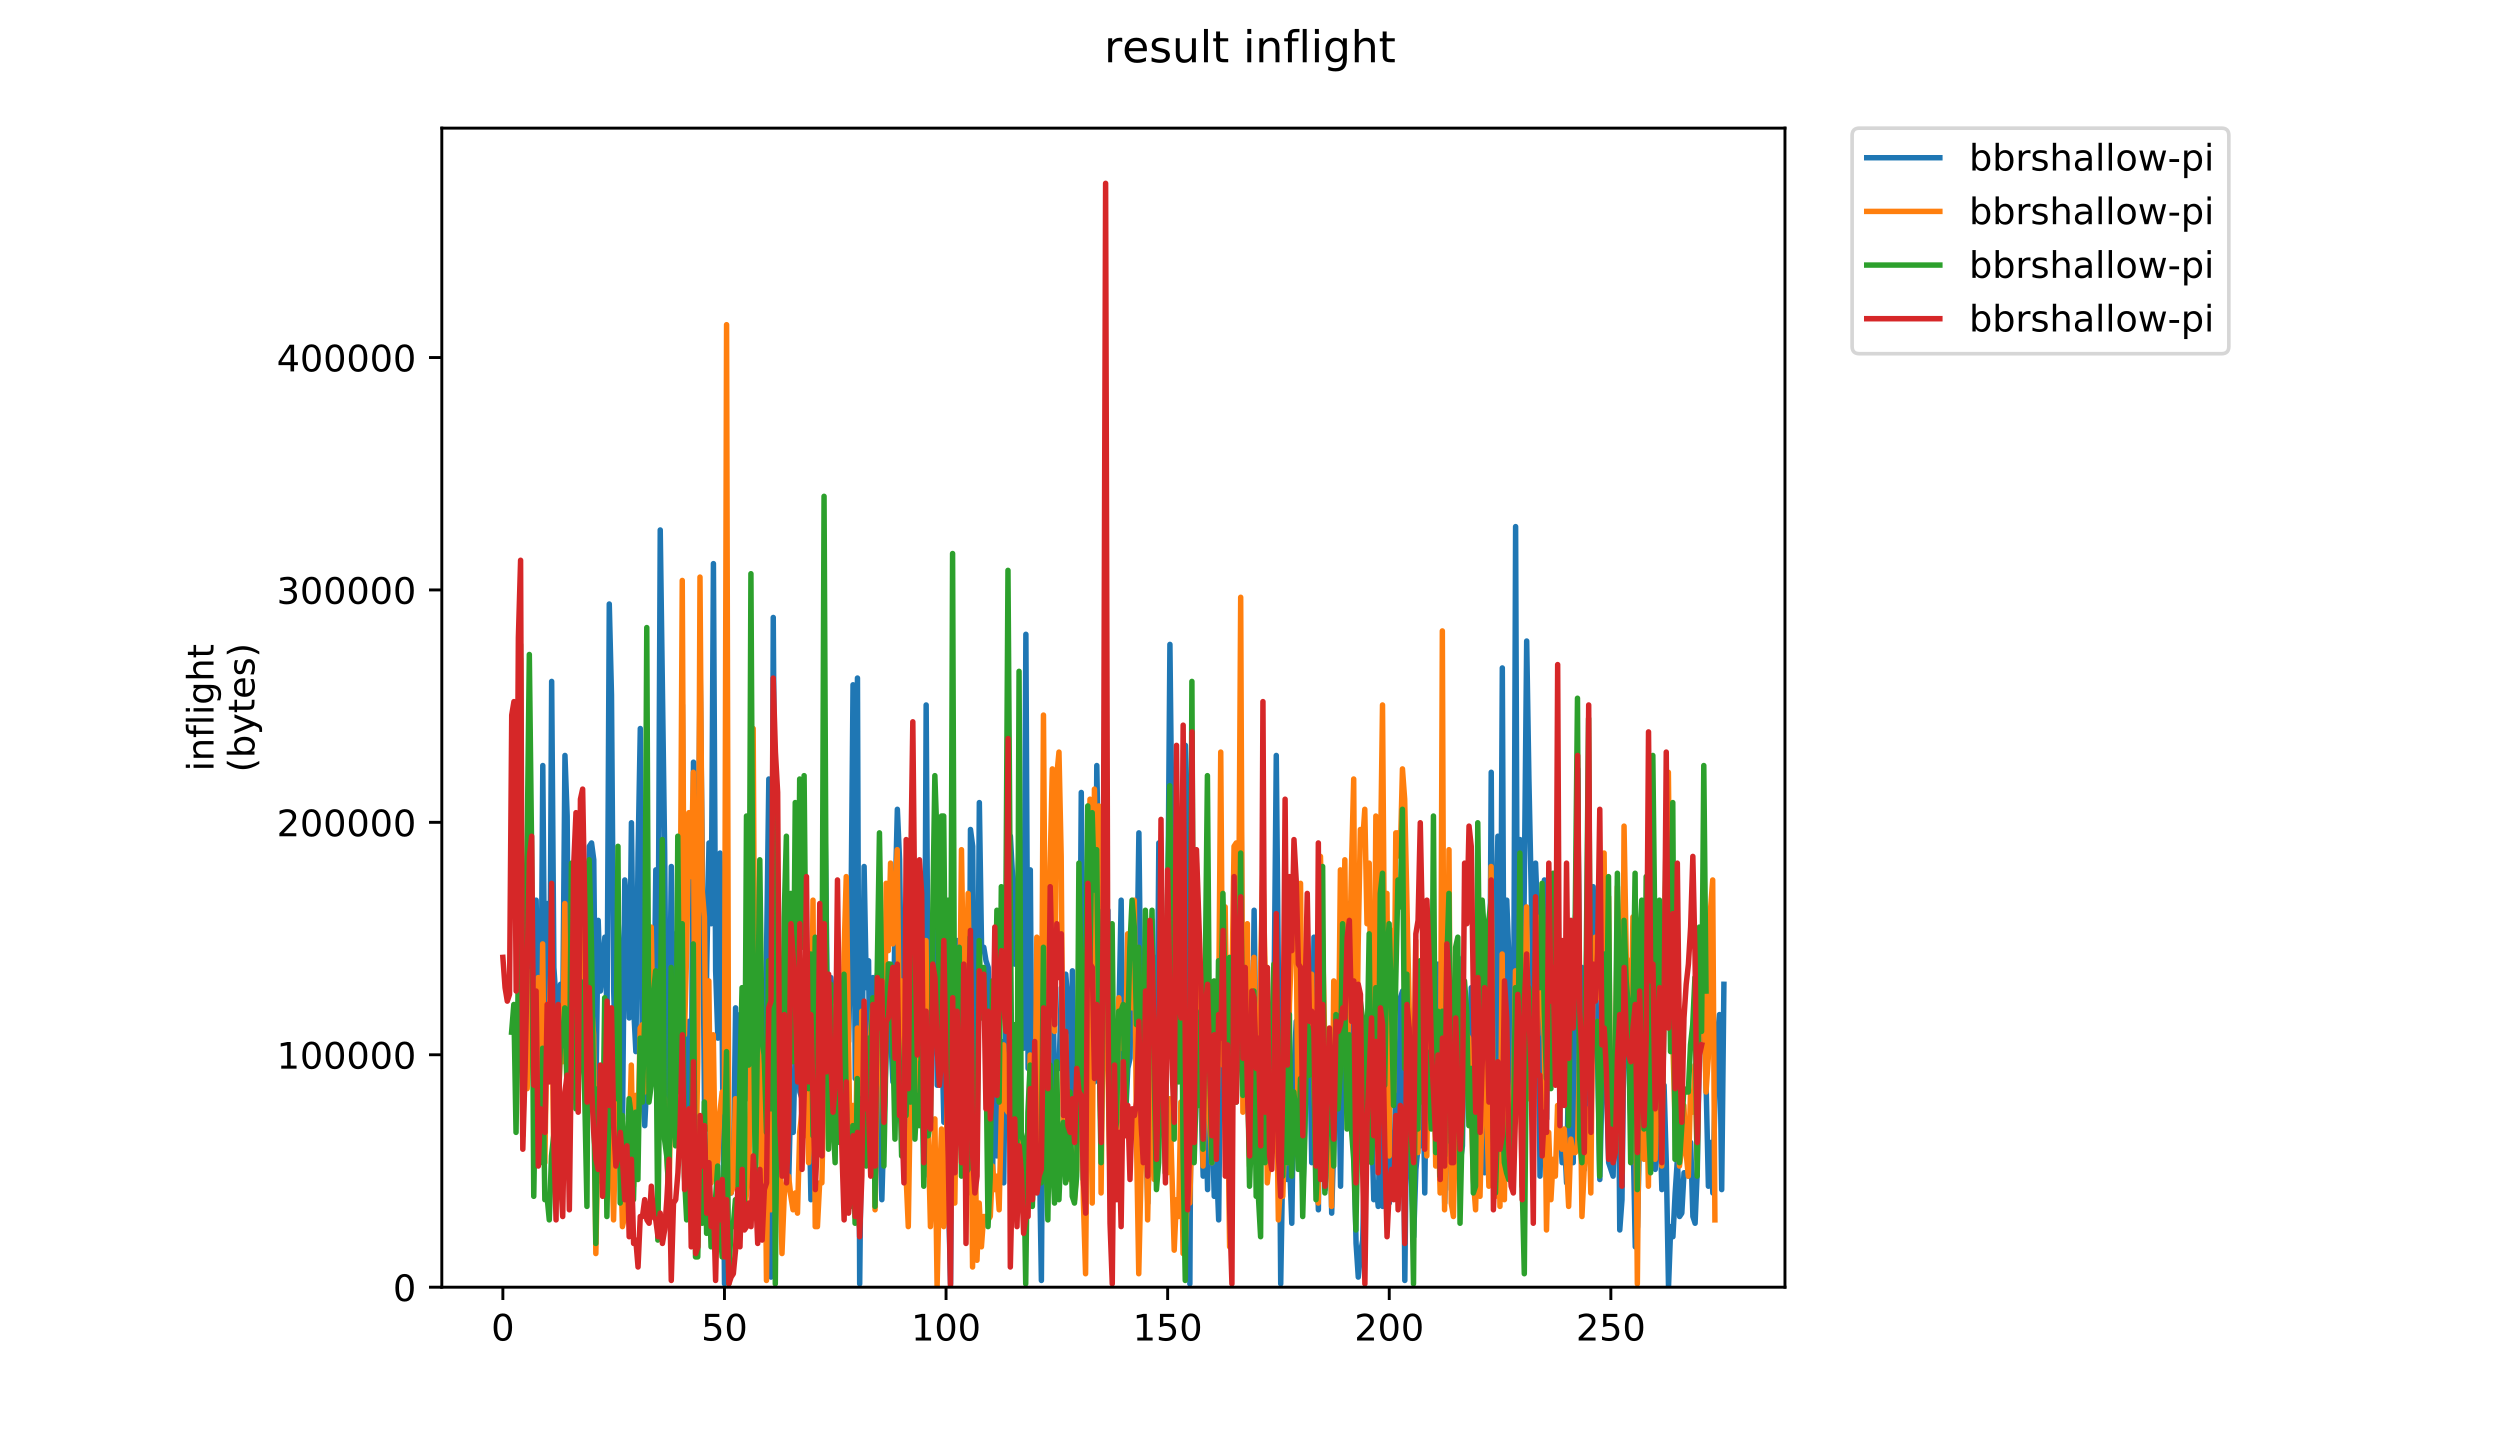 <?xml version="1.0" encoding="utf-8" standalone="no"?>
<!DOCTYPE svg PUBLIC "-//W3C//DTD SVG 1.1//EN"
  "http://www.w3.org/Graphics/SVG/1.1/DTD/svg11.dtd">
<!-- Created with matplotlib (https://matplotlib.org/) -->
<svg height="396pt" version="1.1" viewBox="0 0 684 396" width="684pt" xmlns="http://www.w3.org/2000/svg" xmlns:xlink="http://www.w3.org/1999/xlink">
 <defs>
  <style type="text/css">
*{stroke-linecap:butt;stroke-linejoin:round;}
  </style>
 </defs>
 <g id="figure_1">
  <g id="patch_1">
   <path d="M 0 396 
L 684 396 
L 684 0 
L 0 0 
z
" style="fill:#ffffff;"/>
  </g>
  <g id="axes_1">
   <g id="patch_2">
    <path d="M 120.879 352.174 
L 488.365 352.174 
L 488.365 35.062 
L 120.879 35.062 
z
" style="fill:#ffffff;"/>
   </g>
   <g id="matplotlib.axis_1">
    <g id="xtick_1">
     <g id="line2d_1">
      <defs>
       <path d="M 0 0 
L 0 3.5 
" id="m686815eb96" style="stroke:#000000;stroke-width:0.8;"/>
      </defs>
      <g>
       <use style="stroke:#000000;stroke-width:0.8;" x="137.583" xlink:href="#m686815eb96" y="352.174"/>
      </g>
     </g>
     <g id="text_1">
      <!-- 0 -->
      <defs>
       <path d="M 31.781 66.406 
Q 24.172 66.406 20.328 58.906 
Q 16.5 51.422 16.5 36.375 
Q 16.5 21.391 20.328 13.891 
Q 24.172 6.391 31.781 6.391 
Q 39.453 6.391 43.281 13.891 
Q 47.125 21.391 47.125 36.375 
Q 47.125 51.422 43.281 58.906 
Q 39.453 66.406 31.781 66.406 
z
M 31.781 74.219 
Q 44.047 74.219 50.516 64.516 
Q 56.984 54.828 56.984 36.375 
Q 56.984 17.969 50.516 8.266 
Q 44.047 -1.422 31.781 -1.422 
Q 19.531 -1.422 13.062 8.266 
Q 6.594 17.969 6.594 36.375 
Q 6.594 54.828 13.062 64.516 
Q 19.531 74.219 31.781 74.219 
z
" id="DejaVuSans-48"/>
      </defs>
      <g transform="translate(134.401 366.773)scale(0.1 -0.1)">
       <use xlink:href="#DejaVuSans-48"/>
      </g>
     </g>
    </g>
    <g id="xtick_2">
     <g id="line2d_2">
      <g>
       <use style="stroke:#000000;stroke-width:0.8;" x="198.212" xlink:href="#m686815eb96" y="352.174"/>
      </g>
     </g>
     <g id="text_2">
      <!-- 50 -->
      <defs>
       <path d="M 10.797 72.906 
L 49.516 72.906 
L 49.516 64.594 
L 19.828 64.594 
L 19.828 46.734 
Q 21.969 47.469 24.109 47.828 
Q 26.266 48.188 28.422 48.188 
Q 40.625 48.188 47.75 41.5 
Q 54.891 34.812 54.891 23.391 
Q 54.891 11.625 47.562 5.094 
Q 40.234 -1.422 26.906 -1.422 
Q 22.312 -1.422 17.547 -0.641 
Q 12.797 0.141 7.719 1.703 
L 7.719 11.625 
Q 12.109 9.234 16.797 8.062 
Q 21.484 6.891 26.703 6.891 
Q 35.156 6.891 40.078 11.328 
Q 45.016 15.766 45.016 23.391 
Q 45.016 31 40.078 35.438 
Q 35.156 39.891 26.703 39.891 
Q 22.75 39.891 18.812 39.016 
Q 14.891 38.141 10.797 36.281 
z
" id="DejaVuSans-53"/>
      </defs>
      <g transform="translate(191.849 366.773)scale(0.1 -0.1)">
       <use xlink:href="#DejaVuSans-53"/>
       <use x="63.623" xlink:href="#DejaVuSans-48"/>
      </g>
     </g>
    </g>
    <g id="xtick_3">
     <g id="line2d_3">
      <g>
       <use style="stroke:#000000;stroke-width:0.8;" x="258.841" xlink:href="#m686815eb96" y="352.174"/>
      </g>
     </g>
     <g id="text_3">
      <!-- 100 -->
      <defs>
       <path d="M 12.406 8.297 
L 28.516 8.297 
L 28.516 63.922 
L 10.984 60.406 
L 10.984 69.391 
L 28.422 72.906 
L 38.281 72.906 
L 38.281 8.297 
L 54.391 8.297 
L 54.391 0 
L 12.406 0 
z
" id="DejaVuSans-49"/>
      </defs>
      <g transform="translate(249.297 366.773)scale(0.1 -0.1)">
       <use xlink:href="#DejaVuSans-49"/>
       <use x="63.623" xlink:href="#DejaVuSans-48"/>
       <use x="127.246" xlink:href="#DejaVuSans-48"/>
      </g>
     </g>
    </g>
    <g id="xtick_4">
     <g id="line2d_4">
      <g>
       <use style="stroke:#000000;stroke-width:0.8;" x="319.47" xlink:href="#m686815eb96" y="352.174"/>
      </g>
     </g>
     <g id="text_4">
      <!-- 150 -->
      <g transform="translate(309.926 366.773)scale(0.1 -0.1)">
       <use xlink:href="#DejaVuSans-49"/>
       <use x="63.623" xlink:href="#DejaVuSans-53"/>
       <use x="127.246" xlink:href="#DejaVuSans-48"/>
      </g>
     </g>
    </g>
    <g id="xtick_5">
     <g id="line2d_5">
      <g>
       <use style="stroke:#000000;stroke-width:0.8;" x="380.099" xlink:href="#m686815eb96" y="352.174"/>
      </g>
     </g>
     <g id="text_5">
      <!-- 200 -->
      <defs>
       <path d="M 19.188 8.297 
L 53.609 8.297 
L 53.609 0 
L 7.328 0 
L 7.328 8.297 
Q 12.938 14.109 22.625 23.891 
Q 32.328 33.688 34.812 36.531 
Q 39.547 41.844 41.422 45.531 
Q 43.312 49.219 43.312 52.781 
Q 43.312 58.594 39.234 62.25 
Q 35.156 65.922 28.609 65.922 
Q 23.969 65.922 18.812 64.312 
Q 13.672 62.703 7.812 59.422 
L 7.812 69.391 
Q 13.766 71.781 18.938 73 
Q 24.125 74.219 28.422 74.219 
Q 39.75 74.219 46.484 68.547 
Q 53.219 62.891 53.219 53.422 
Q 53.219 48.922 51.531 44.891 
Q 49.859 40.875 45.406 35.406 
Q 44.188 33.984 37.641 27.219 
Q 31.109 20.453 19.188 8.297 
z
" id="DejaVuSans-50"/>
      </defs>
      <g transform="translate(370.555 366.773)scale(0.1 -0.1)">
       <use xlink:href="#DejaVuSans-50"/>
       <use x="63.623" xlink:href="#DejaVuSans-48"/>
       <use x="127.246" xlink:href="#DejaVuSans-48"/>
      </g>
     </g>
    </g>
    <g id="xtick_6">
     <g id="line2d_6">
      <g>
       <use style="stroke:#000000;stroke-width:0.8;" x="440.728" xlink:href="#m686815eb96" y="352.174"/>
      </g>
     </g>
     <g id="text_6">
      <!-- 250 -->
      <g transform="translate(431.185 366.773)scale(0.1 -0.1)">
       <use xlink:href="#DejaVuSans-50"/>
       <use x="63.623" xlink:href="#DejaVuSans-53"/>
       <use x="127.246" xlink:href="#DejaVuSans-48"/>
      </g>
     </g>
    </g>
   </g>
   <g id="matplotlib.axis_2">
    <g id="ytick_1">
     <g id="line2d_7">
      <defs>
       <path d="M 0 0 
L -3.5 0 
" id="mb2ae1b7566" style="stroke:#000000;stroke-width:0.8;"/>
      </defs>
      <g>
       <use style="stroke:#000000;stroke-width:0.8;" x="120.879" xlink:href="#mb2ae1b7566" y="352.174"/>
      </g>
     </g>
     <g id="text_7">
      <!-- 0 -->
      <g transform="translate(107.516 355.973)scale(0.1 -0.1)">
       <use xlink:href="#DejaVuSans-48"/>
      </g>
     </g>
    </g>
    <g id="ytick_2">
     <g id="line2d_8">
      <g>
       <use style="stroke:#000000;stroke-width:0.8;" x="120.879" xlink:href="#mb2ae1b7566" y="288.585"/>
      </g>
     </g>
     <g id="text_8">
      <!-- 100000 -->
      <g transform="translate(75.704 292.385)scale(0.1 -0.1)">
       <use xlink:href="#DejaVuSans-49"/>
       <use x="63.623" xlink:href="#DejaVuSans-48"/>
       <use x="127.246" xlink:href="#DejaVuSans-48"/>
       <use x="190.869" xlink:href="#DejaVuSans-48"/>
       <use x="254.492" xlink:href="#DejaVuSans-48"/>
       <use x="318.115" xlink:href="#DejaVuSans-48"/>
      </g>
     </g>
    </g>
    <g id="ytick_3">
     <g id="line2d_9">
      <g>
       <use style="stroke:#000000;stroke-width:0.8;" x="120.879" xlink:href="#mb2ae1b7566" y="224.997"/>
      </g>
     </g>
     <g id="text_9">
      <!-- 200000 -->
      <g transform="translate(75.704 228.796)scale(0.1 -0.1)">
       <use xlink:href="#DejaVuSans-50"/>
       <use x="63.623" xlink:href="#DejaVuSans-48"/>
       <use x="127.246" xlink:href="#DejaVuSans-48"/>
       <use x="190.869" xlink:href="#DejaVuSans-48"/>
       <use x="254.492" xlink:href="#DejaVuSans-48"/>
       <use x="318.115" xlink:href="#DejaVuSans-48"/>
      </g>
     </g>
    </g>
    <g id="ytick_4">
     <g id="line2d_10">
      <g>
       <use style="stroke:#000000;stroke-width:0.8;" x="120.879" xlink:href="#mb2ae1b7566" y="161.408"/>
      </g>
     </g>
     <g id="text_10">
      <!-- 300000 -->
      <defs>
       <path d="M 40.578 39.312 
Q 47.656 37.797 51.625 33 
Q 55.609 28.219 55.609 21.188 
Q 55.609 10.406 48.188 4.484 
Q 40.766 -1.422 27.094 -1.422 
Q 22.516 -1.422 17.656 -0.516 
Q 12.797 0.391 7.625 2.203 
L 7.625 11.719 
Q 11.719 9.328 16.594 8.109 
Q 21.484 6.891 26.812 6.891 
Q 36.078 6.891 40.938 10.547 
Q 45.797 14.203 45.797 21.188 
Q 45.797 27.641 41.281 31.266 
Q 36.766 34.906 28.719 34.906 
L 20.219 34.906 
L 20.219 43.016 
L 29.109 43.016 
Q 36.375 43.016 40.234 45.922 
Q 44.094 48.828 44.094 54.297 
Q 44.094 59.906 40.109 62.906 
Q 36.141 65.922 28.719 65.922 
Q 24.656 65.922 20.016 65.031 
Q 15.375 64.156 9.812 62.312 
L 9.812 71.094 
Q 15.438 72.656 20.344 73.438 
Q 25.25 74.219 29.594 74.219 
Q 40.828 74.219 47.359 69.109 
Q 53.906 64.016 53.906 55.328 
Q 53.906 49.266 50.438 45.094 
Q 46.969 40.922 40.578 39.312 
z
" id="DejaVuSans-51"/>
      </defs>
      <g transform="translate(75.704 165.207)scale(0.1 -0.1)">
       <use xlink:href="#DejaVuSans-51"/>
       <use x="63.623" xlink:href="#DejaVuSans-48"/>
       <use x="127.246" xlink:href="#DejaVuSans-48"/>
       <use x="190.869" xlink:href="#DejaVuSans-48"/>
       <use x="254.492" xlink:href="#DejaVuSans-48"/>
       <use x="318.115" xlink:href="#DejaVuSans-48"/>
      </g>
     </g>
    </g>
    <g id="ytick_5">
     <g id="line2d_11">
      <g>
       <use style="stroke:#000000;stroke-width:0.8;" x="120.879" xlink:href="#mb2ae1b7566" y="97.819"/>
      </g>
     </g>
     <g id="text_11">
      <!-- 400000 -->
      <defs>
       <path d="M 37.797 64.312 
L 12.891 25.391 
L 37.797 25.391 
z
M 35.203 72.906 
L 47.609 72.906 
L 47.609 25.391 
L 58.016 25.391 
L 58.016 17.188 
L 47.609 17.188 
L 47.609 0 
L 37.797 0 
L 37.797 17.188 
L 4.891 17.188 
L 4.891 26.703 
z
" id="DejaVuSans-52"/>
      </defs>
      <g transform="translate(75.704 101.618)scale(0.1 -0.1)">
       <use xlink:href="#DejaVuSans-52"/>
       <use x="63.623" xlink:href="#DejaVuSans-48"/>
       <use x="127.246" xlink:href="#DejaVuSans-48"/>
       <use x="190.869" xlink:href="#DejaVuSans-48"/>
       <use x="254.492" xlink:href="#DejaVuSans-48"/>
       <use x="318.115" xlink:href="#DejaVuSans-48"/>
      </g>
     </g>
    </g>
    <g id="text_12">
     <!-- inflight -->
     <defs>
      <path d="M 9.422 54.688 
L 18.406 54.688 
L 18.406 0 
L 9.422 0 
z
M 9.422 75.984 
L 18.406 75.984 
L 18.406 64.594 
L 9.422 64.594 
z
" id="DejaVuSans-105"/>
      <path d="M 54.891 33.016 
L 54.891 0 
L 45.906 0 
L 45.906 32.719 
Q 45.906 40.484 42.875 44.328 
Q 39.844 48.188 33.797 48.188 
Q 26.516 48.188 22.312 43.547 
Q 18.109 38.922 18.109 30.906 
L 18.109 0 
L 9.078 0 
L 9.078 54.688 
L 18.109 54.688 
L 18.109 46.188 
Q 21.344 51.125 25.703 53.562 
Q 30.078 56 35.797 56 
Q 45.219 56 50.047 50.172 
Q 54.891 44.344 54.891 33.016 
z
" id="DejaVuSans-110"/>
      <path d="M 37.109 75.984 
L 37.109 68.5 
L 28.516 68.5 
Q 23.688 68.5 21.797 66.547 
Q 19.922 64.594 19.922 59.516 
L 19.922 54.688 
L 34.719 54.688 
L 34.719 47.703 
L 19.922 47.703 
L 19.922 0 
L 10.891 0 
L 10.891 47.703 
L 2.297 47.703 
L 2.297 54.688 
L 10.891 54.688 
L 10.891 58.5 
Q 10.891 67.625 15.141 71.797 
Q 19.391 75.984 28.609 75.984 
z
" id="DejaVuSans-102"/>
      <path d="M 9.422 75.984 
L 18.406 75.984 
L 18.406 0 
L 9.422 0 
z
" id="DejaVuSans-108"/>
      <path d="M 45.406 27.984 
Q 45.406 37.75 41.375 43.109 
Q 37.359 48.484 30.078 48.484 
Q 22.859 48.484 18.828 43.109 
Q 14.797 37.75 14.797 27.984 
Q 14.797 18.266 18.828 12.891 
Q 22.859 7.516 30.078 7.516 
Q 37.359 7.516 41.375 12.891 
Q 45.406 18.266 45.406 27.984 
z
M 54.391 6.781 
Q 54.391 -7.172 48.188 -13.984 
Q 42 -20.797 29.203 -20.797 
Q 24.469 -20.797 20.266 -20.094 
Q 16.062 -19.391 12.109 -17.922 
L 12.109 -9.188 
Q 16.062 -11.328 19.922 -12.344 
Q 23.781 -13.375 27.781 -13.375 
Q 36.625 -13.375 41.016 -8.766 
Q 45.406 -4.156 45.406 5.172 
L 45.406 9.625 
Q 42.625 4.781 38.281 2.391 
Q 33.938 0 27.875 0 
Q 17.828 0 11.672 7.656 
Q 5.516 15.328 5.516 27.984 
Q 5.516 40.672 11.672 48.328 
Q 17.828 56 27.875 56 
Q 33.938 56 38.281 53.609 
Q 42.625 51.219 45.406 46.391 
L 45.406 54.688 
L 54.391 54.688 
z
" id="DejaVuSans-103"/>
      <path d="M 54.891 33.016 
L 54.891 0 
L 45.906 0 
L 45.906 32.719 
Q 45.906 40.484 42.875 44.328 
Q 39.844 48.188 33.797 48.188 
Q 26.516 48.188 22.312 43.547 
Q 18.109 38.922 18.109 30.906 
L 18.109 0 
L 9.078 0 
L 9.078 75.984 
L 18.109 75.984 
L 18.109 46.188 
Q 21.344 51.125 25.703 53.562 
Q 30.078 56 35.797 56 
Q 45.219 56 50.047 50.172 
Q 54.891 44.344 54.891 33.016 
z
" id="DejaVuSans-104"/>
      <path d="M 18.312 70.219 
L 18.312 54.688 
L 36.812 54.688 
L 36.812 47.703 
L 18.312 47.703 
L 18.312 18.016 
Q 18.312 11.328 20.141 9.422 
Q 21.969 7.516 27.594 7.516 
L 36.812 7.516 
L 36.812 0 
L 27.594 0 
Q 17.188 0 13.234 3.875 
Q 9.281 7.766 9.281 18.016 
L 9.281 47.703 
L 2.688 47.703 
L 2.688 54.688 
L 9.281 54.688 
L 9.281 70.219 
z
" id="DejaVuSans-116"/>
     </defs>
     <g transform="translate(58.426 211.018)rotate(-90)scale(0.1 -0.1)">
      <use xlink:href="#DejaVuSans-105"/>
      <use x="27.783" xlink:href="#DejaVuSans-110"/>
      <use x="91.162" xlink:href="#DejaVuSans-102"/>
      <use x="126.367" xlink:href="#DejaVuSans-108"/>
      <use x="154.15" xlink:href="#DejaVuSans-105"/>
      <use x="181.934" xlink:href="#DejaVuSans-103"/>
      <use x="245.41" xlink:href="#DejaVuSans-104"/>
      <use x="308.789" xlink:href="#DejaVuSans-116"/>
     </g>
     <!-- (bytes) -->
     <defs>
      <path d="M 31 75.875 
Q 24.469 64.656 21.281 53.656 
Q 18.109 42.672 18.109 31.391 
Q 18.109 20.125 21.312 9.062 
Q 24.516 -2 31 -13.188 
L 23.188 -13.188 
Q 15.875 -1.703 12.234 9.375 
Q 8.594 20.453 8.594 31.391 
Q 8.594 42.281 12.203 53.312 
Q 15.828 64.359 23.188 75.875 
z
" id="DejaVuSans-40"/>
      <path d="M 48.688 27.297 
Q 48.688 37.203 44.609 42.844 
Q 40.531 48.484 33.406 48.484 
Q 26.266 48.484 22.188 42.844 
Q 18.109 37.203 18.109 27.297 
Q 18.109 17.391 22.188 11.75 
Q 26.266 6.109 33.406 6.109 
Q 40.531 6.109 44.609 11.75 
Q 48.688 17.391 48.688 27.297 
z
M 18.109 46.391 
Q 20.953 51.266 25.266 53.625 
Q 29.594 56 35.594 56 
Q 45.562 56 51.781 48.094 
Q 58.016 40.188 58.016 27.297 
Q 58.016 14.406 51.781 6.484 
Q 45.562 -1.422 35.594 -1.422 
Q 29.594 -1.422 25.266 0.953 
Q 20.953 3.328 18.109 8.203 
L 18.109 0 
L 9.078 0 
L 9.078 75.984 
L 18.109 75.984 
z
" id="DejaVuSans-98"/>
      <path d="M 32.172 -5.078 
Q 28.375 -14.844 24.75 -17.812 
Q 21.141 -20.797 15.094 -20.797 
L 7.906 -20.797 
L 7.906 -13.281 
L 13.188 -13.281 
Q 16.891 -13.281 18.938 -11.516 
Q 21 -9.766 23.484 -3.219 
L 25.094 0.875 
L 2.984 54.688 
L 12.5 54.688 
L 29.594 11.922 
L 46.688 54.688 
L 56.203 54.688 
z
" id="DejaVuSans-121"/>
      <path d="M 56.203 29.594 
L 56.203 25.203 
L 14.891 25.203 
Q 15.484 15.922 20.484 11.062 
Q 25.484 6.203 34.422 6.203 
Q 39.594 6.203 44.453 7.469 
Q 49.312 8.734 54.109 11.281 
L 54.109 2.781 
Q 49.266 0.734 44.188 -0.344 
Q 39.109 -1.422 33.891 -1.422 
Q 20.797 -1.422 13.156 6.188 
Q 5.516 13.812 5.516 26.812 
Q 5.516 40.234 12.766 48.109 
Q 20.016 56 32.328 56 
Q 43.359 56 49.781 48.891 
Q 56.203 41.797 56.203 29.594 
z
M 47.219 32.234 
Q 47.125 39.594 43.094 43.984 
Q 39.062 48.391 32.422 48.391 
Q 24.906 48.391 20.391 44.141 
Q 15.875 39.891 15.188 32.172 
z
" id="DejaVuSans-101"/>
      <path d="M 44.281 53.078 
L 44.281 44.578 
Q 40.484 46.531 36.375 47.5 
Q 32.281 48.484 27.875 48.484 
Q 21.188 48.484 17.844 46.438 
Q 14.5 44.391 14.5 40.281 
Q 14.5 37.156 16.891 35.375 
Q 19.281 33.594 26.516 31.984 
L 29.594 31.297 
Q 39.156 29.25 43.188 25.516 
Q 47.219 21.781 47.219 15.094 
Q 47.219 7.469 41.188 3.016 
Q 35.156 -1.422 24.609 -1.422 
Q 20.219 -1.422 15.453 -0.562 
Q 10.688 0.297 5.422 2 
L 5.422 11.281 
Q 10.406 8.688 15.234 7.391 
Q 20.062 6.109 24.812 6.109 
Q 31.156 6.109 34.562 8.281 
Q 37.984 10.453 37.984 14.406 
Q 37.984 18.062 35.516 20.016 
Q 33.062 21.969 24.703 23.781 
L 21.578 24.516 
Q 13.234 26.266 9.516 29.906 
Q 5.812 33.547 5.812 39.891 
Q 5.812 47.609 11.281 51.797 
Q 16.75 56 26.812 56 
Q 31.781 56 36.172 55.266 
Q 40.578 54.547 44.281 53.078 
z
" id="DejaVuSans-115"/>
      <path d="M 8.016 75.875 
L 15.828 75.875 
Q 23.141 64.359 26.781 53.312 
Q 30.422 42.281 30.422 31.391 
Q 30.422 20.453 26.781 9.375 
Q 23.141 -1.703 15.828 -13.188 
L 8.016 -13.188 
Q 14.5 -2 17.703 9.062 
Q 20.906 20.125 20.906 31.391 
Q 20.906 42.672 17.703 53.656 
Q 14.5 64.656 8.016 75.875 
z
" id="DejaVuSans-41"/>
     </defs>
     <g transform="translate(69.624 211.295)rotate(-90)scale(0.1 -0.1)">
      <use xlink:href="#DejaVuSans-40"/>
      <use x="39.014" xlink:href="#DejaVuSans-98"/>
      <use x="102.49" xlink:href="#DejaVuSans-121"/>
      <use x="161.67" xlink:href="#DejaVuSans-116"/>
      <use x="200.879" xlink:href="#DejaVuSans-101"/>
      <use x="262.402" xlink:href="#DejaVuSans-115"/>
      <use x="314.502" xlink:href="#DejaVuSans-41"/>
     </g>
    </g>
   </g>
   <g id="line2d_12">
    <path clip-path="url(#pb343d82c6c)" d="M 144.87 200.248 
L 145.476 264.701 
L 146.083 281.275 
L 146.689 246.286 
L 147.295 283.117 
L 147.902 296.007 
L 148.508 209.456 
L 149.114 284.038 
L 149.72 247.207 
L 150.327 294.166 
L 150.933 186.436 
L 151.539 264.701 
L 152.146 273.909 
L 152.752 298.77 
L 153.358 269.305 
L 153.965 277.592 
L 154.571 206.693 
L 155.177 223.267 
L 155.783 309.819 
L 156.39 282.196 
L 156.996 278.513 
L 157.602 230.633 
L 158.209 272.068 
L 158.815 270.226 
L 159.421 250.89 
L 160.027 236.158 
L 160.634 280.354 
L 161.24 231.554 
L 161.846 230.633 
L 162.453 235.237 
L 163.059 297.849 
L 163.665 251.811 
L 164.271 271.147 
L 164.878 264.701 
L 165.484 256.415 
L 166.09 277.592 
L 166.697 165.259 
L 167.303 190.119 
L 167.909 271.147 
L 168.516 292.324 
L 169.122 251.811 
L 169.728 269.305 
L 170.334 306.136 
L 170.941 240.762 
L 171.547 248.128 
L 172.153 278.513 
L 172.76 225.109 
L 173.366 275.751 
L 173.972 287.721 
L 174.578 233.395 
L 175.185 199.327 
L 175.791 298.77 
L 176.397 307.977 
L 177.004 295.087 
L 177.61 254.573 
L 178.216 261.939 
L 178.822 287.721 
L 179.429 237.999 
L 180.035 272.068 
L 180.641 145.002 
L 181.854 233.395 
L 182.46 305.215 
L 183.067 289.562 
L 183.673 237.078 
L 184.279 293.245 
L 184.885 255.494 
L 185.492 278.513 
L 186.098 279.434 
L 186.704 192.882 
L 187.311 305.215 
L 187.917 307.057 
L 188.523 279.434 
L 189.129 303.374 
L 189.736 208.535 
L 190.342 290.483 
L 190.948 252.731 
L 191.555 182.753 
L 192.161 236.158 
L 192.767 305.215 
L 193.373 263.781 
L 193.98 230.633 
L 194.586 252.731 
L 195.192 154.21 
L 195.799 265.622 
L 196.405 284.038 
L 197.011 233.395 
L 197.618 284.958 
L 198.224 351.253 
L 198.83 301.532 
L 199.436 324.551 
L 200.043 326.393 
L 200.649 321.789 
L 201.255 275.751 
L 201.862 309.819 
L 202.468 277.592 
L 203.68 294.166 
L 204.287 300.611 
L 204.893 266.543 
L 205.499 277.592 
L 206.106 239.841 
L 206.712 262.86 
L 207.318 266.543 
L 207.924 301.532 
L 208.531 291.404 
L 209.137 294.166 
L 209.743 259.177 
L 210.35 213.139 
L 210.956 349.412 
L 211.562 168.942 
L 212.169 261.939 
L 212.775 284.038 
L 213.381 265.622 
L 213.987 321.789 
L 214.594 286.8 
L 215.2 289.562 
L 215.806 322.71 
L 216.413 296.928 
L 217.019 309.819 
L 217.625 284.958 
L 218.231 279.434 
L 218.838 298.77 
L 219.444 300.611 
L 220.05 296.928 
L 220.657 294.166 
L 221.263 296.007 
L 221.869 328.234 
L 222.475 306.136 
L 223.082 266.543 
L 223.688 296.928 
L 224.294 283.117 
L 224.901 272.988 
L 225.507 209.456 
L 226.113 254.573 
L 226.72 311.66 
L 227.326 267.464 
L 227.932 273.909 
L 229.145 272.068 
L 229.751 270.226 
L 230.357 296.928 
L 230.964 316.264 
L 231.57 248.128 
L 232.176 284.958 
L 232.782 255.494 
L 233.389 187.357 
L 233.995 295.087 
L 234.601 185.516 
L 235.208 351.253 
L 236.42 237.078 
L 237.026 270.226 
L 237.633 262.86 
L 238.239 314.423 
L 238.845 267.464 
L 239.452 324.551 
L 240.058 266.543 
L 240.664 307.977 
L 241.271 328.234 
L 243.089 263.781 
L 243.696 283.117 
L 244.302 296.007 
L 244.908 246.286 
L 245.515 221.425 
L 246.121 235.237 
L 246.727 277.592 
L 247.333 311.66 
L 247.94 257.335 
L 248.546 319.027 
L 249.152 230.633 
L 249.759 272.988 
L 250.365 270.226 
L 250.971 291.404 
L 251.577 305.215 
L 252.184 261.939 
L 252.79 321.789 
L 253.396 192.882 
L 254.003 289.562 
L 254.609 295.087 
L 255.215 275.751 
L 255.822 247.207 
L 256.428 296.928 
L 257.034 277.592 
L 257.64 282.196 
L 258.247 307.057 
L 258.853 298.77 
L 260.066 351.253 
L 260.672 248.128 
L 261.278 306.136 
L 261.884 257.335 
L 262.491 292.324 
L 263.097 272.068 
L 263.703 278.513 
L 264.31 323.63 
L 264.916 326.393 
L 265.522 226.95 
L 266.128 231.554 
L 266.735 306.136 
L 267.341 304.294 
L 267.947 219.584 
L 268.554 259.177 
L 269.16 259.177 
L 269.766 262.86 
L 270.373 264.701 
L 270.979 315.344 
L 271.585 322.71 
L 272.191 257.335 
L 272.798 316.264 
L 273.404 286.8 
L 274.01 284.958 
L 274.617 323.63 
L 275.223 272.988 
L 275.829 276.671 
L 276.435 228.792 
L 277.042 239.841 
L 277.648 263.781 
L 278.254 250.89 
L 278.861 229.712 
L 279.467 236.158 
L 280.073 286.8 
L 280.679 173.546 
L 281.286 292.324 
L 281.892 237.999 
L 282.498 323.63 
L 283.105 304.294 
L 283.711 298.77 
L 284.317 312.581 
L 284.924 350.333 
L 285.53 262.86 
L 286.136 281.275 
L 286.742 314.423 
L 287.349 307.977 
L 287.955 263.781 
L 288.561 298.77 
L 289.168 289.562 
L 289.774 292.324 
L 290.38 270.226 
L 290.986 296.928 
L 291.593 266.543 
L 292.199 274.83 
L 292.805 311.66 
L 293.412 265.622 
L 294.018 309.819 
L 294.624 307.977 
L 295.23 302.453 
L 295.837 216.822 
L 296.443 295.087 
L 297.049 311.66 
L 297.656 222.346 
L 298.262 270.226 
L 298.868 223.267 
L 299.475 296.007 
L 300.081 209.456 
L 300.687 245.365 
L 301.293 232.475 
L 301.9 228.792 
L 302.506 272.988 
L 303.112 249.048 
L 303.719 321.789 
L 304.325 324.551 
L 304.931 323.63 
L 305.537 308.898 
L 306.75 246.286 
L 307.356 299.691 
L 307.963 305.215 
L 308.569 292.324 
L 309.175 289.562 
L 309.781 249.048 
L 310.388 275.751 
L 310.994 269.305 
L 311.6 227.871 
L 312.207 281.275 
L 312.813 305.215 
L 313.419 304.294 
L 314.026 329.155 
L 314.632 308.898 
L 315.844 261.939 
L 316.451 303.374 
L 317.057 230.633 
L 317.663 239.841 
L 318.27 289.562 
L 318.876 277.592 
L 319.482 253.652 
L 320.088 176.308 
L 320.695 231.554 
L 321.301 300.611 
L 321.907 250.89 
L 322.514 263.781 
L 323.12 232.475 
L 323.726 302.453 
L 324.332 203.931 
L 324.939 225.109 
L 325.545 351.253 
L 326.151 237.078 
L 326.758 297.849 
L 327.364 285.879 
L 327.97 287.721 
L 328.577 300.611 
L 329.183 321.789 
L 329.789 299.691 
L 330.395 325.472 
L 331.002 276.671 
L 331.608 305.215 
L 332.214 327.313 
L 332.821 318.106 
L 333.427 333.759 
L 334.033 277.592 
L 334.639 306.136 
L 335.246 268.384 
L 335.852 300.611 
L 336.458 319.947 
L 337.065 310.74 
L 337.671 262.86 
L 338.277 269.305 
L 338.883 252.731 
L 339.49 210.376 
L 340.096 298.77 
L 340.702 275.751 
L 341.309 262.86 
L 341.915 306.136 
L 342.521 301.532 
L 343.128 249.048 
L 343.734 296.928 
L 344.34 299.691 
L 344.946 309.819 
L 345.553 245.365 
L 346.159 272.988 
L 346.765 284.038 
L 347.372 312.581 
L 347.978 315.344 
L 348.584 272.068 
L 349.19 206.693 
L 349.797 270.226 
L 350.403 351.253 
L 351.009 314.423 
L 351.616 313.502 
L 352.222 322.71 
L 352.828 318.106 
L 353.434 334.68 
L 354.041 293.245 
L 354.647 279.434 
L 355.253 294.166 
L 355.86 288.641 
L 356.466 326.393 
L 357.679 281.275 
L 358.285 282.196 
L 358.891 318.106 
L 359.497 256.415 
L 360.104 311.66 
L 360.71 330.997 
L 361.316 257.335 
L 361.923 273.909 
L 362.529 325.472 
L 363.741 295.087 
L 364.348 331.917 
L 365.56 290.483 
L 366.167 282.196 
L 366.773 324.551 
L 367.379 282.196 
L 367.985 266.543 
L 368.592 293.245 
L 369.198 247.207 
L 369.804 304.294 
L 370.411 310.74 
L 371.017 340.204 
L 371.623 349.412 
L 372.23 342.967 
L 372.836 339.283 
L 373.442 313.502 
L 374.048 316.264 
L 374.655 309.819 
L 375.261 306.136 
L 375.867 328.234 
L 376.474 323.63 
L 377.08 330.076 
L 377.686 303.374 
L 378.292 330.076 
L 378.899 303.374 
L 379.505 298.77 
L 380.111 329.155 
L 380.718 309.819 
L 381.324 325.472 
L 381.93 292.324 
L 382.536 317.185 
L 383.143 272.988 
L 383.749 271.147 
L 384.355 350.333 
L 384.962 294.166 
L 385.568 313.502 
L 386.174 322.71 
L 386.781 338.363 
L 387.387 319.947 
L 387.993 313.502 
L 388.599 313.502 
L 389.206 284.038 
L 389.812 326.393 
L 390.418 275.751 
L 391.025 304.294 
L 391.631 271.147 
L 392.237 282.196 
L 392.843 297.849 
L 393.45 263.781 
L 394.056 296.928 
L 394.662 290.483 
L 395.269 329.155 
L 395.875 304.294 
L 396.481 269.305 
L 397.087 325.472 
L 397.694 321.789 
L 398.3 273.909 
L 398.906 261.939 
L 399.513 318.106 
L 400.119 313.502 
L 400.725 271.147 
L 401.332 291.404 
L 401.938 288.641 
L 402.544 270.226 
L 403.15 303.374 
L 403.757 321.789 
L 404.363 271.147 
L 404.969 310.74 
L 405.576 310.74 
L 406.182 320.868 
L 406.788 277.592 
L 407.394 309.819 
L 408.001 211.297 
L 408.607 321.789 
L 409.213 256.415 
L 409.82 228.792 
L 410.426 296.928 
L 411.032 182.753 
L 411.638 312.581 
L 412.245 246.286 
L 412.851 262.86 
L 413.457 284.958 
L 414.064 300.611 
L 414.67 144.081 
L 415.276 300.611 
L 415.883 229.712 
L 416.489 298.77 
L 417.701 175.387 
L 418.308 213.139 
L 418.914 242.603 
L 419.52 278.513 
L 420.127 236.158 
L 420.733 251.811 
L 421.339 321.789 
L 421.945 299.691 
L 422.552 240.762 
L 423.158 306.136 
L 423.764 243.524 
L 424.371 268.384 
L 424.977 268.384 
L 425.583 284.038 
L 426.189 232.475 
L 426.796 307.977 
L 427.402 318.106 
L 428.008 310.74 
L 428.615 323.63 
L 429.221 287.721 
L 429.827 317.185 
L 430.434 318.106 
L 431.646 210.376 
L 432.252 288.641 
L 432.859 264.701 
L 433.465 319.947 
L 434.071 280.354 
L 434.678 252.731 
L 435.284 288.641 
L 435.89 242.603 
L 437.103 289.562 
L 437.709 322.71 
L 438.315 296.007 
L 438.922 280.354 
L 439.528 296.007 
L 440.134 318.106 
L 441.347 321.789 
L 441.953 296.007 
L 442.559 259.177 
L 443.166 336.521 
L 443.772 328.234 
L 444.378 274.83 
L 444.985 280.354 
L 445.591 289.562 
L 446.197 306.136 
L 446.803 309.819 
L 447.41 341.125 
L 448.016 335.6 
L 448.622 308.898 
L 449.229 305.215 
L 449.835 314.423 
L 450.441 302.453 
L 451.047 309.819 
L 451.654 319.947 
L 452.26 276.671 
L 452.866 319.947 
L 453.473 301.532 
L 454.079 305.215 
L 454.685 325.472 
L 455.291 296.928 
L 455.898 318.106 
L 456.504 352.174 
L 457.11 335.6 
L 457.717 338.363 
L 458.323 326.393 
L 458.929 317.185 
L 459.536 332.838 
L 460.142 331.917 
L 460.748 320.868 
L 461.354 320.868 
L 461.961 321.789 
L 462.567 312.581 
L 463.173 332.838 
L 463.78 334.68 
L 464.386 319.947 
L 464.992 283.117 
L 465.598 284.038 
L 466.205 276.671 
L 466.811 297.849 
L 467.417 324.551 
L 468.024 312.581 
L 468.63 326.393 
L 469.236 299.691 
L 469.842 284.038 
L 470.449 277.592 
L 471.055 325.472 
L 471.661 269.305 
L 471.661 269.305 
" style="fill:none;stroke:#1f77b4;stroke-linecap:square;stroke-width:1.5;"/>
   </g>
   <g id="line2d_13">
    <path clip-path="url(#pb343d82c6c)" d="M 142.406 180.83 
L 143.012 308.898 
L 143.619 259.177 
L 144.225 297.849 
L 144.831 285.879 
L 145.438 265.622 
L 146.044 291.404 
L 147.257 267.464 
L 147.863 310.74 
L 148.469 258.256 
L 149.075 318.106 
L 149.682 278.513 
L 150.288 277.592 
L 150.894 261.018 
L 151.501 317.185 
L 152.107 290.483 
L 152.713 306.136 
L 153.319 285.879 
L 153.926 290.483 
L 154.532 247.207 
L 155.138 303.374 
L 155.745 292.324 
L 156.351 289.562 
L 156.957 273.909 
L 157.563 281.275 
L 158.17 273.909 
L 158.776 237.078 
L 159.382 236.158 
L 159.989 277.592 
L 160.595 307.057 
L 161.201 292.324 
L 161.808 274.83 
L 162.414 283.117 
L 163.02 342.967 
L 163.626 309.819 
L 164.233 313.502 
L 164.839 323.63 
L 165.445 296.928 
L 166.052 299.691 
L 166.658 307.977 
L 167.264 310.74 
L 167.87 333.759 
L 168.477 307.977 
L 169.083 301.532 
L 169.689 311.66 
L 170.296 335.6 
L 170.902 332.838 
L 171.508 314.423 
L 172.114 313.502 
L 172.721 291.404 
L 173.327 324.551 
L 173.933 299.691 
L 174.54 311.66 
L 175.146 281.275 
L 175.752 280.354 
L 176.359 298.77 
L 176.965 246.286 
L 177.571 291.404 
L 178.177 253.652 
L 178.784 289.562 
L 179.39 290.483 
L 179.996 287.721 
L 180.603 302.453 
L 181.209 299.691 
L 181.815 300.611 
L 183.028 328.234 
L 183.634 292.324 
L 184.24 288.641 
L 184.847 284.038 
L 185.453 284.958 
L 186.059 266.543 
L 186.665 158.813 
L 187.272 283.117 
L 187.878 260.098 
L 188.484 222.346 
L 189.091 239.841 
L 189.697 211.297 
L 190.303 325.472 
L 190.91 290.483 
L 191.516 157.893 
L 192.122 243.524 
L 192.728 250.89 
L 193.335 308.898 
L 193.941 268.384 
L 194.547 323.63 
L 195.154 283.117 
L 195.76 322.71 
L 196.366 317.185 
L 196.972 304.294 
L 197.579 298.77 
L 198.185 304.294 
L 198.791 88.835 
L 199.398 326.393 
L 200.004 326.393 
L 200.61 324.551 
L 201.216 300.611 
L 201.823 324.551 
L 202.429 312.581 
L 203.035 278.513 
L 203.642 332.838 
L 204.248 326.393 
L 204.854 321.789 
L 205.461 286.8 
L 206.067 199.327 
L 206.673 307.977 
L 207.279 282.196 
L 208.492 327.313 
L 209.098 285.879 
L 209.705 350.333 
L 210.311 287.721 
L 210.917 330.997 
L 211.523 267.464 
L 212.13 312.581 
L 212.736 298.77 
L 213.342 316.264 
L 213.949 342.967 
L 214.555 327.313 
L 215.161 322.71 
L 215.767 321.789 
L 216.374 327.313 
L 216.98 330.997 
L 217.586 326.393 
L 218.193 331.917 
L 218.799 309.819 
L 219.405 304.294 
L 220.012 310.74 
L 220.618 286.8 
L 221.224 318.106 
L 221.83 306.136 
L 222.437 246.286 
L 223.043 335.6 
L 223.649 335.6 
L 224.256 323.63 
L 224.862 323.63 
L 225.468 293.245 
L 226.074 277.592 
L 227.287 273.909 
L 227.893 288.641 
L 228.5 311.66 
L 229.106 288.641 
L 229.712 280.354 
L 230.318 311.66 
L 230.925 261.018 
L 231.531 239.841 
L 232.744 327.313 
L 233.35 302.453 
L 233.956 330.076 
L 234.563 281.275 
L 235.169 333.759 
L 235.775 276.671 
L 236.381 315.344 
L 236.988 316.264 
L 238.2 283.117 
L 238.807 274.83 
L 239.413 330.997 
L 240.019 294.166 
L 240.625 273.909 
L 241.232 286.8 
L 241.838 309.819 
L 242.444 241.682 
L 243.051 260.098 
L 243.657 236.158 
L 244.263 258.256 
L 244.869 247.207 
L 245.476 232.475 
L 246.082 284.038 
L 246.688 268.384 
L 247.295 307.977 
L 248.507 335.6 
L 249.114 296.007 
L 249.72 302.453 
L 250.326 302.453 
L 250.932 259.177 
L 251.539 289.562 
L 252.145 276.671 
L 252.751 299.691 
L 253.358 257.335 
L 253.964 310.74 
L 254.57 335.6 
L 255.176 323.63 
L 255.783 306.136 
L 256.389 352.174 
L 256.995 324.551 
L 257.602 308.898 
L 258.208 335.6 
L 258.814 331.917 
L 259.42 268.384 
L 260.027 334.68 
L 260.633 263.781 
L 261.239 329.155 
L 261.846 284.038 
L 262.452 290.483 
L 263.058 232.475 
L 263.665 272.988 
L 264.271 275.751 
L 264.877 244.445 
L 265.483 284.038 
L 266.09 346.65 
L 266.696 306.136 
L 267.302 344.808 
L 267.909 329.155 
L 268.515 341.125 
L 269.121 332.838 
L 269.727 332.838 
L 270.334 333.759 
L 270.94 332.838 
L 271.546 319.027 
L 272.153 325.472 
L 272.759 321.789 
L 273.365 330.997 
L 273.971 304.294 
L 274.578 285.879 
L 275.184 303.374 
L 275.79 304.294 
L 276.397 278.513 
L 277.003 325.472 
L 277.609 293.245 
L 278.216 331.917 
L 278.822 271.147 
L 279.428 316.264 
L 280.034 331.917 
L 280.641 320.868 
L 281.247 324.551 
L 281.853 288.641 
L 282.46 296.007 
L 283.066 319.027 
L 283.672 256.415 
L 284.278 319.027 
L 284.885 300.611 
L 285.491 195.644 
L 286.097 279.434 
L 286.704 309.819 
L 287.31 237.078 
L 287.916 210.376 
L 288.522 282.196 
L 289.129 212.218 
L 289.735 205.772 
L 290.341 234.316 
L 290.948 316.264 
L 291.554 283.117 
L 292.16 315.344 
L 292.767 322.71 
L 293.373 315.344 
L 293.979 328.234 
L 294.585 319.947 
L 295.192 283.117 
L 295.798 272.068 
L 296.404 328.234 
L 297.011 348.491 
L 298.223 218.663 
L 298.829 329.155 
L 299.436 215.901 
L 300.042 261.939 
L 300.648 220.505 
L 301.255 326.393 
L 301.861 272.988 
L 302.467 271.147 
L 303.073 289.562 
L 303.68 320.868 
L 304.286 324.551 
L 304.892 317.185 
L 305.499 317.185 
L 306.105 272.988 
L 306.711 286.8 
L 307.318 280.354 
L 307.924 291.404 
L 308.53 255.494 
L 309.136 262.86 
L 309.743 275.751 
L 310.349 246.286 
L 310.955 312.581 
L 311.562 348.491 
L 312.168 321.789 
L 313.38 285.879 
L 313.987 333.759 
L 314.593 307.057 
L 315.199 251.811 
L 315.806 322.71 
L 316.412 306.136 
L 317.018 298.77 
L 317.624 283.117 
L 318.231 296.007 
L 318.837 316.264 
L 319.443 320.868 
L 320.05 300.611 
L 321.262 342.046 
L 321.869 328.234 
L 322.475 332.838 
L 323.081 301.532 
L 323.687 342.967 
L 324.294 341.125 
L 324.9 324.551 
L 325.506 329.155 
L 326.113 308.898 
L 326.719 317.185 
L 327.325 236.158 
L 327.931 298.77 
L 328.538 281.275 
L 329.144 319.027 
L 329.75 288.641 
L 330.357 278.513 
L 330.963 307.057 
L 331.569 318.106 
L 332.175 282.196 
L 332.782 313.502 
L 333.388 280.354 
L 333.994 205.772 
L 334.601 291.404 
L 335.207 248.128 
L 336.42 341.125 
L 337.026 272.068 
L 337.632 231.554 
L 338.238 230.633 
L 338.845 262.86 
L 339.451 163.417 
L 340.057 304.294 
L 340.664 274.83 
L 341.27 252.731 
L 341.876 319.027 
L 342.482 276.671 
L 343.089 261.939 
L 343.695 309.819 
L 344.301 317.185 
L 344.908 264.701 
L 345.514 237.999 
L 346.12 264.701 
L 346.726 323.63 
L 347.333 317.185 
L 347.939 293.245 
L 348.545 312.581 
L 349.152 291.404 
L 349.758 333.759 
L 350.364 323.63 
L 350.971 327.313 
L 351.577 308.898 
L 352.183 318.106 
L 352.789 274.83 
L 353.396 258.256 
L 354.002 246.286 
L 354.608 253.652 
L 355.215 313.502 
L 355.821 241.682 
L 356.427 311.66 
L 357.64 263.781 
L 358.246 284.958 
L 358.852 266.543 
L 360.065 318.106 
L 360.671 329.155 
L 361.277 234.316 
L 361.884 258.256 
L 363.096 316.264 
L 363.703 286.8 
L 364.309 330.076 
L 364.915 268.384 
L 365.522 301.532 
L 366.128 295.087 
L 366.734 237.999 
L 367.34 281.275 
L 367.947 235.237 
L 368.553 296.928 
L 369.766 237.078 
L 370.372 213.139 
L 370.978 309.819 
L 371.584 259.177 
L 372.191 226.95 
L 372.797 230.633 
L 373.403 221.425 
L 374.01 252.731 
L 374.616 236.158 
L 375.222 284.958 
L 375.828 297.849 
L 376.435 223.267 
L 377.041 301.532 
L 377.647 238.92 
L 378.254 192.882 
L 378.86 272.988 
L 379.466 244.445 
L 380.073 316.264 
L 380.679 254.573 
L 381.285 298.77 
L 381.891 227.871 
L 382.498 227.871 
L 383.104 234.316 
L 383.71 210.376 
L 384.317 218.663 
L 386.135 302.453 
L 386.742 316.264 
L 387.348 257.335 
L 387.954 315.344 
L 388.561 269.305 
L 389.167 292.324 
L 389.773 279.434 
L 390.379 316.264 
L 390.986 263.781 
L 391.592 298.77 
L 392.198 280.354 
L 392.805 319.027 
L 393.411 301.532 
L 394.017 326.393 
L 394.624 172.625 
L 395.23 330.997 
L 395.836 300.611 
L 396.442 232.475 
L 397.049 329.155 
L 397.655 332.838 
L 398.261 305.215 
L 398.868 271.147 
L 399.474 323.63 
L 400.08 270.226 
L 400.686 275.751 
L 401.293 283.117 
L 401.899 284.038 
L 402.505 301.532 
L 403.112 322.71 
L 403.718 330.997 
L 404.324 307.057 
L 404.93 327.313 
L 405.537 300.611 
L 406.143 283.117 
L 407.356 324.551 
L 407.962 237.078 
L 408.568 309.819 
L 409.175 327.313 
L 409.781 293.245 
L 410.387 330.076 
L 410.993 261.018 
L 411.6 328.234 
L 412.206 287.721 
L 412.812 309.819 
L 413.419 314.423 
L 414.025 307.977 
L 414.631 265.622 
L 415.237 301.532 
L 415.844 280.354 
L 416.45 324.551 
L 417.056 281.275 
L 417.663 248.128 
L 418.269 300.611 
L 418.875 283.117 
L 419.481 307.057 
L 420.088 269.305 
L 420.694 283.117 
L 421.3 250.89 
L 421.907 264.701 
L 422.513 284.958 
L 423.119 336.521 
L 423.726 309.819 
L 424.332 328.234 
L 424.938 317.185 
L 425.544 321.789 
L 426.151 302.453 
L 426.757 313.502 
L 427.363 314.423 
L 427.97 308.898 
L 428.576 318.106 
L 429.182 330.076 
L 429.788 311.66 
L 430.395 315.344 
L 431.001 315.344 
L 431.607 314.423 
L 432.214 285.879 
L 432.82 332.838 
L 433.426 319.947 
L 434.032 310.74 
L 434.639 303.374 
L 435.245 326.393 
L 435.851 262.86 
L 436.458 256.415 
L 437.064 265.622 
L 437.67 272.988 
L 438.277 267.464 
L 438.883 233.395 
L 439.489 296.007 
L 440.095 245.365 
L 440.702 311.66 
L 441.308 315.344 
L 441.914 310.74 
L 442.521 242.603 
L 443.127 270.226 
L 443.733 320.868 
L 444.339 226.029 
L 444.946 261.939 
L 445.552 263.781 
L 446.158 289.562 
L 446.765 250.89 
L 447.371 278.513 
L 447.977 351.253 
L 448.583 286.8 
L 449.796 317.185 
L 450.402 292.324 
L 451.009 324.551 
L 451.615 233.395 
L 452.221 262.86 
L 452.828 317.185 
L 453.434 289.562 
L 454.04 249.969 
L 454.646 319.027 
L 455.253 257.335 
L 455.859 237.078 
L 456.465 211.297 
L 457.072 269.305 
L 457.678 284.958 
L 458.284 306.136 
L 458.89 260.098 
L 459.497 319.027 
L 460.103 314.423 
L 460.709 302.453 
L 461.316 315.344 
L 461.922 321.789 
L 462.528 298.77 
L 463.134 304.294 
L 463.741 291.404 
L 464.347 317.185 
L 464.953 278.513 
L 465.56 265.622 
L 466.166 272.068 
L 466.772 298.77 
L 467.379 289.562 
L 467.985 249.048 
L 468.591 240.762 
L 469.197 333.759 
L 469.197 333.759 
" style="fill:none;stroke:#ff7f0e;stroke-linecap:square;stroke-width:1.5;"/>
   </g>
   <g id="line2d_14">
    <path clip-path="url(#pb343d82c6c)" d="M 139.973 282.405 
L 140.579 274.83 
L 141.185 309.819 
L 141.791 267.464 
L 142.398 176.308 
L 143.004 310.74 
L 143.61 285.879 
L 144.823 179.07 
L 145.429 230.633 
L 146.035 327.313 
L 146.642 290.483 
L 147.248 311.66 
L 147.854 318.106 
L 148.461 286.8 
L 149.067 328.234 
L 149.673 327.313 
L 150.279 333.759 
L 150.886 316.264 
L 151.492 310.74 
L 152.098 320.868 
L 153.311 286.8 
L 153.917 284.038 
L 154.524 275.751 
L 155.13 296.928 
L 155.736 303.374 
L 156.342 236.158 
L 156.949 249.048 
L 157.555 303.374 
L 158.161 296.928 
L 158.768 268.384 
L 159.98 299.691 
L 160.586 330.076 
L 161.193 235.237 
L 161.799 257.335 
L 163.012 340.204 
L 163.618 297.849 
L 164.224 315.344 
L 164.83 320.868 
L 165.437 272.988 
L 166.043 332.838 
L 166.649 301.532 
L 167.256 298.77 
L 168.468 300.611 
L 169.075 231.554 
L 169.681 329.155 
L 170.287 305.215 
L 170.893 323.63 
L 171.5 321.789 
L 172.106 300.611 
L 172.712 305.215 
L 173.319 328.234 
L 173.925 304.294 
L 174.531 322.71 
L 175.137 284.038 
L 175.744 301.532 
L 176.35 279.434 
L 176.956 171.704 
L 177.563 301.532 
L 178.169 296.928 
L 178.775 272.068 
L 179.381 265.622 
L 179.988 339.283 
L 181.2 229.712 
L 181.807 311.66 
L 182.413 316.264 
L 183.019 326.393 
L 183.626 264.701 
L 184.232 305.215 
L 184.838 313.502 
L 185.444 228.792 
L 186.051 298.77 
L 186.657 252.731 
L 187.263 321.789 
L 187.87 333.759 
L 188.476 311.66 
L 189.082 332.838 
L 189.688 258.256 
L 190.295 343.887 
L 190.901 343.887 
L 191.507 314.423 
L 192.114 334.68 
L 192.72 301.532 
L 193.326 337.442 
L 193.932 320.868 
L 194.539 341.125 
L 195.145 331.917 
L 195.751 328.234 
L 196.358 319.027 
L 196.964 334.68 
L 197.57 343.887 
L 198.783 287.721 
L 199.389 351.253 
L 199.995 335.6 
L 200.602 335.6 
L 201.208 328.234 
L 201.814 333.759 
L 202.421 296.007 
L 203.027 270.226 
L 203.633 329.155 
L 204.239 223.267 
L 204.846 291.404 
L 205.452 156.972 
L 206.058 265.622 
L 206.665 326.393 
L 207.877 235.237 
L 208.483 284.958 
L 209.09 288.641 
L 209.696 309.819 
L 210.302 262.86 
L 210.909 303.374 
L 211.515 214.98 
L 212.121 351.253 
L 212.728 286.8 
L 213.334 271.147 
L 213.94 313.502 
L 214.546 250.89 
L 215.153 228.792 
L 215.759 304.294 
L 216.365 244.445 
L 216.972 290.483 
L 217.578 219.584 
L 218.184 288.641 
L 218.79 213.139 
L 219.397 259.177 
L 220.003 212.218 
L 220.609 278.513 
L 221.216 297.849 
L 221.822 261.018 
L 222.428 310.74 
L 223.034 256.415 
L 223.641 312.581 
L 224.247 313.502 
L 224.853 285.879 
L 225.46 135.794 
L 226.066 258.256 
L 226.672 314.423 
L 227.279 269.305 
L 227.885 306.136 
L 228.491 318.106 
L 229.097 265.622 
L 229.704 312.581 
L 230.31 284.958 
L 230.916 266.543 
L 231.523 300.611 
L 232.129 324.551 
L 232.735 330.076 
L 233.341 307.977 
L 233.948 334.68 
L 234.554 295.087 
L 235.16 335.6 
L 235.767 300.611 
L 236.373 312.581 
L 236.979 319.027 
L 237.585 284.038 
L 238.192 289.562 
L 238.798 272.988 
L 239.404 330.076 
L 240.011 265.622 
L 240.617 227.871 
L 241.223 267.464 
L 241.83 319.027 
L 242.436 285.879 
L 243.042 263.781 
L 243.648 263.781 
L 244.255 283.117 
L 244.861 311.66 
L 245.467 275.751 
L 246.074 291.404 
L 246.68 316.264 
L 247.286 299.691 
L 247.892 305.215 
L 248.499 288.641 
L 249.105 301.532 
L 249.711 234.316 
L 250.318 311.66 
L 250.924 299.691 
L 251.53 307.977 
L 252.136 284.038 
L 252.743 324.551 
L 253.349 285.879 
L 253.955 310.74 
L 254.562 307.057 
L 255.168 251.811 
L 255.774 212.218 
L 256.381 229.712 
L 256.987 284.958 
L 257.593 223.267 
L 258.199 223.267 
L 258.806 287.721 
L 259.412 246.286 
L 260.018 310.74 
L 260.625 151.447 
L 261.231 303.374 
L 261.837 269.305 
L 262.443 259.177 
L 263.05 321.789 
L 263.656 272.068 
L 264.262 320.868 
L 264.869 319.947 
L 265.475 256.415 
L 266.081 300.611 
L 266.687 317.185 
L 267.294 316.264 
L 267.9 257.335 
L 268.506 278.513 
L 269.113 264.701 
L 269.719 284.038 
L 270.325 335.6 
L 270.932 321.789 
L 271.538 268.384 
L 272.144 283.117 
L 272.75 249.048 
L 273.357 301.532 
L 273.963 242.603 
L 274.569 262.86 
L 275.176 254.573 
L 275.782 156.051 
L 276.388 243.524 
L 276.994 314.423 
L 277.601 280.354 
L 278.207 324.551 
L 278.813 183.674 
L 279.42 309.819 
L 280.026 312.581 
L 280.632 351.253 
L 281.238 304.294 
L 281.845 291.404 
L 282.451 330.076 
L 283.057 310.74 
L 283.664 316.264 
L 284.27 318.106 
L 284.876 323.63 
L 285.483 259.177 
L 286.089 312.581 
L 286.695 333.759 
L 287.301 291.404 
L 287.908 315.344 
L 288.514 329.155 
L 289.12 290.483 
L 289.727 328.234 
L 290.333 312.581 
L 290.939 307.057 
L 291.545 323.63 
L 292.152 320.868 
L 292.758 298.77 
L 293.364 327.313 
L 293.971 329.155 
L 294.577 321.789 
L 295.183 236.158 
L 295.789 266.543 
L 296.396 322.71 
L 297.002 278.513 
L 297.608 220.505 
L 298.215 264.701 
L 298.821 222.346 
L 299.427 243.524 
L 300.034 232.475 
L 300.64 282.196 
L 301.246 318.106 
L 301.852 249.048 
L 302.459 254.573 
L 303.065 261.939 
L 303.671 318.106 
L 304.278 252.731 
L 304.884 310.74 
L 305.49 307.057 
L 306.096 276.671 
L 306.703 276.671 
L 307.309 274.83 
L 307.915 307.057 
L 309.128 259.177 
L 309.734 246.286 
L 310.34 253.652 
L 310.947 280.354 
L 311.553 259.177 
L 312.159 295.087 
L 312.766 308.898 
L 313.372 249.048 
L 313.978 271.147 
L 314.585 274.83 
L 315.191 249.048 
L 315.797 293.245 
L 316.403 325.472 
L 317.01 318.106 
L 318.222 261.018 
L 318.829 320.868 
L 319.435 245.365 
L 320.041 214.98 
L 321.254 311.66 
L 321.86 258.256 
L 322.466 296.007 
L 323.073 241.682 
L 323.679 315.344 
L 324.285 350.333 
L 324.891 284.958 
L 325.498 315.344 
L 326.104 186.436 
L 326.71 318.106 
L 327.317 296.928 
L 327.923 302.453 
L 328.529 276.671 
L 329.136 314.423 
L 329.742 268.384 
L 330.348 212.218 
L 330.954 289.562 
L 331.561 318.106 
L 332.167 268.384 
L 332.773 315.344 
L 333.38 262.86 
L 333.986 278.513 
L 334.592 244.445 
L 335.198 274.83 
L 335.805 314.423 
L 336.411 261.939 
L 337.017 279.434 
L 337.624 288.641 
L 338.23 301.532 
L 338.836 281.275 
L 339.442 233.395 
L 340.049 299.691 
L 340.655 283.117 
L 341.261 287.721 
L 341.868 324.551 
L 342.474 307.977 
L 343.08 271.147 
L 343.687 327.313 
L 344.293 327.313 
L 344.899 338.363 
L 345.505 237.999 
L 346.112 318.106 
L 347.324 289.562 
L 347.931 284.038 
L 348.537 263.781 
L 349.143 264.701 
L 349.749 286.8 
L 350.356 318.106 
L 350.962 321.789 
L 351.568 282.196 
L 352.175 318.106 
L 352.781 277.592 
L 353.387 321.789 
L 353.993 298.77 
L 354.6 305.215 
L 355.206 319.947 
L 355.812 295.087 
L 356.419 332.838 
L 357.025 309.819 
L 357.631 276.671 
L 358.238 294.166 
L 358.844 281.275 
L 359.45 292.324 
L 360.056 328.234 
L 360.663 315.344 
L 361.269 246.286 
L 361.875 237.078 
L 362.482 326.393 
L 363.088 311.66 
L 363.694 293.245 
L 364.3 301.532 
L 364.907 319.027 
L 365.513 277.592 
L 366.119 303.374 
L 366.726 293.245 
L 367.332 252.731 
L 367.938 272.988 
L 368.544 308.898 
L 369.151 283.117 
L 369.757 308.898 
L 370.363 317.185 
L 370.97 336.521 
L 372.182 273.909 
L 372.789 278.513 
L 373.395 305.215 
L 374.001 289.562 
L 374.607 255.494 
L 375.214 318.106 
L 375.82 302.453 
L 376.426 270.226 
L 377.033 313.502 
L 377.639 244.445 
L 378.245 238.92 
L 378.851 296.928 
L 379.458 261.939 
L 380.064 252.731 
L 380.67 272.988 
L 381.277 302.453 
L 381.883 268.384 
L 382.489 240.762 
L 383.095 248.128 
L 383.702 221.425 
L 384.308 292.324 
L 384.914 266.543 
L 385.521 310.74 
L 386.127 316.264 
L 386.733 351.253 
L 387.34 278.513 
L 387.946 308.898 
L 388.552 262.86 
L 389.158 301.532 
L 389.765 298.77 
L 390.371 287.721 
L 390.977 296.928 
L 391.584 308.898 
L 392.19 223.267 
L 392.796 315.344 
L 393.402 276.671 
L 394.009 321.789 
L 394.615 276.671 
L 395.221 316.264 
L 395.828 263.781 
L 396.434 244.445 
L 397.04 312.581 
L 397.646 311.66 
L 398.253 259.177 
L 398.859 256.415 
L 399.465 334.68 
L 400.072 307.057 
L 400.678 268.384 
L 401.284 276.671 
L 401.891 307.977 
L 402.497 292.324 
L 403.103 326.393 
L 403.709 324.551 
L 404.316 225.109 
L 404.922 276.671 
L 405.528 246.286 
L 406.135 255.494 
L 406.741 281.275 
L 407.347 251.811 
L 407.953 246.286 
L 408.56 309.819 
L 409.166 326.393 
L 409.772 305.215 
L 410.379 298.77 
L 410.985 303.374 
L 411.591 318.106 
L 412.197 320.868 
L 412.804 322.71 
L 413.41 310.74 
L 414.016 314.423 
L 414.623 270.226 
L 415.229 300.611 
L 415.835 233.395 
L 416.442 322.71 
L 417.048 348.491 
L 417.654 281.275 
L 418.26 270.226 
L 418.867 274.83 
L 419.473 305.215 
L 420.079 261.018 
L 420.686 259.177 
L 421.292 270.226 
L 421.898 241.682 
L 422.504 276.671 
L 423.111 295.087 
L 423.717 246.286 
L 424.323 297.849 
L 424.93 238.92 
L 425.536 292.324 
L 426.142 263.781 
L 426.748 273.909 
L 427.355 270.226 
L 427.961 269.305 
L 428.567 278.513 
L 429.174 307.977 
L 429.78 264.701 
L 430.386 262.86 
L 430.993 249.969 
L 431.599 191.04 
L 432.205 311.66 
L 432.811 318.106 
L 433.418 297.849 
L 434.024 260.098 
L 434.63 196.565 
L 435.237 293.245 
L 435.843 284.958 
L 436.449 281.275 
L 437.055 279.434 
L 437.662 321.789 
L 438.268 284.038 
L 438.874 261.018 
L 439.481 292.324 
L 440.087 239.841 
L 440.693 311.66 
L 441.299 316.264 
L 441.906 295.087 
L 442.512 238.92 
L 443.725 320.868 
L 444.331 251.811 
L 444.937 268.384 
L 445.544 275.751 
L 446.15 318.106 
L 447.362 238.92 
L 447.969 325.472 
L 448.575 259.177 
L 449.181 246.286 
L 449.788 308.898 
L 450.394 239.841 
L 451 306.136 
L 451.606 320.868 
L 452.213 206.693 
L 452.819 260.098 
L 453.425 289.562 
L 454.032 246.286 
L 454.638 314.423 
L 455.244 280.354 
L 455.85 225.109 
L 456.457 243.524 
L 457.063 287.721 
L 457.669 219.584 
L 458.276 317.185 
L 458.882 255.494 
L 459.488 318.106 
L 460.095 308.898 
L 460.701 297.849 
L 461.307 298.77 
L 461.913 298.77 
L 462.52 285.879 
L 463.126 280.354 
L 463.732 267.464 
L 464.339 321.789 
L 464.945 253.652 
L 465.551 282.196 
L 466.157 209.456 
L 466.764 271.147 
L 466.764 271.147 
" style="fill:none;stroke:#2ca02c;stroke-linecap:square;stroke-width:1.5;"/>
   </g>
   <g id="line2d_15">
    <path clip-path="url(#pb343d82c6c)" d="M 137.583 261.939 
L 138.189 270.226 
L 138.795 273.909 
L 139.401 272.068 
L 140.008 195.644 
L 140.614 191.961 
L 141.22 271.147 
L 141.827 174.466 
L 142.433 153.289 
L 143.039 314.423 
L 143.645 293.245 
L 144.858 234.316 
L 145.464 228.792 
L 146.071 296.928 
L 146.677 271.147 
L 147.283 319.027 
L 147.889 303.374 
L 148.496 304.294 
L 149.102 309.819 
L 149.708 274.83 
L 150.315 296.007 
L 150.921 241.682 
L 151.527 311.66 
L 152.134 333.759 
L 152.74 274.83 
L 153.346 321.789 
L 153.952 332.838 
L 154.559 298.77 
L 155.165 294.166 
L 155.771 330.997 
L 156.984 236.158 
L 157.59 222.346 
L 158.196 304.294 
L 158.803 218.663 
L 159.409 215.901 
L 160.015 249.048 
L 160.622 301.532 
L 161.228 270.226 
L 161.834 296.928 
L 162.44 309.819 
L 163.047 317.185 
L 163.653 319.947 
L 164.259 291.404 
L 164.866 327.313 
L 165.472 306.136 
L 166.078 273.909 
L 166.685 302.453 
L 167.291 275.751 
L 167.897 307.977 
L 168.503 319.027 
L 169.11 316.264 
L 169.716 309.819 
L 170.322 317.185 
L 170.929 328.234 
L 171.535 313.502 
L 172.141 338.363 
L 172.747 317.185 
L 173.354 340.204 
L 173.96 339.283 
L 174.566 346.65 
L 175.173 332.838 
L 175.779 332.838 
L 176.385 328.234 
L 176.991 333.759 
L 177.598 334.68 
L 178.204 324.551 
L 178.81 332.838 
L 179.417 333.759 
L 180.023 338.363 
L 180.629 331.917 
L 181.236 340.204 
L 181.842 336.521 
L 182.448 328.234 
L 183.054 317.185 
L 183.661 350.333 
L 184.267 329.155 
L 184.873 328.234 
L 185.48 320.868 
L 186.086 307.977 
L 186.692 283.117 
L 187.298 325.472 
L 187.905 316.264 
L 188.511 303.374 
L 189.117 341.125 
L 189.724 290.483 
L 190.33 342.967 
L 190.936 341.125 
L 191.542 305.215 
L 192.149 319.027 
L 192.755 307.977 
L 193.361 331.917 
L 193.968 318.106 
L 194.574 335.6 
L 195.18 328.234 
L 195.787 350.333 
L 196.393 323.63 
L 196.999 333.759 
L 197.605 322.71 
L 198.212 343.887 
L 198.818 328.234 
L 199.424 351.253 
L 200.031 349.412 
L 200.637 348.491 
L 201.243 342.046 
L 201.849 325.472 
L 202.456 341.125 
L 203.062 319.947 
L 203.668 336.521 
L 204.275 335.6 
L 204.881 329.155 
L 205.487 335.6 
L 206.093 316.264 
L 206.7 325.472 
L 207.306 340.204 
L 207.912 319.947 
L 208.519 339.283 
L 209.125 325.472 
L 209.731 323.63 
L 210.338 275.751 
L 210.944 273.909 
L 211.55 185.516 
L 212.156 205.772 
L 212.763 216.822 
L 213.369 307.057 
L 213.975 321.789 
L 214.582 277.592 
L 215.188 323.63 
L 215.794 307.057 
L 216.4 252.731 
L 217.007 261.939 
L 217.613 273.909 
L 218.219 296.007 
L 218.826 252.731 
L 219.432 319.947 
L 220.038 298.77 
L 220.644 239.841 
L 221.251 296.007 
L 221.857 277.592 
L 223.07 325.472 
L 223.676 310.74 
L 224.282 247.207 
L 224.889 316.264 
L 225.495 252.731 
L 226.101 293.245 
L 226.707 266.543 
L 227.314 290.483 
L 227.92 304.294 
L 228.526 296.928 
L 229.133 240.762 
L 229.739 288.641 
L 230.345 314.423 
L 230.951 333.759 
L 231.558 296.007 
L 232.164 331.917 
L 232.77 325.472 
L 233.377 310.74 
L 233.983 332.838 
L 234.589 309.819 
L 235.195 338.363 
L 235.802 321.789 
L 236.408 273.909 
L 237.014 303.374 
L 237.621 302.453 
L 238.227 321.789 
L 238.833 274.83 
L 239.44 319.027 
L 240.046 267.464 
L 240.652 281.275 
L 241.258 268.384 
L 241.865 307.057 
L 242.471 279.434 
L 243.077 278.513 
L 243.684 270.226 
L 244.29 264.701 
L 244.896 289.562 
L 245.502 263.781 
L 246.109 305.215 
L 246.715 305.215 
L 247.321 323.63 
L 247.928 229.712 
L 248.534 297.849 
L 249.14 239.841 
L 249.746 197.486 
L 250.353 257.335 
L 250.959 288.641 
L 251.565 235.237 
L 252.172 244.445 
L 252.778 318.106 
L 253.384 276.671 
L 253.991 307.977 
L 254.597 308.898 
L 255.203 263.781 
L 255.809 267.464 
L 256.416 286.8 
L 257.022 296.928 
L 257.628 289.562 
L 258.235 257.335 
L 258.841 293.245 
L 259.447 317.185 
L 260.053 352.174 
L 260.66 272.988 
L 261.266 320.868 
L 261.872 276.671 
L 262.479 304.294 
L 263.085 318.106 
L 263.691 263.781 
L 264.297 340.204 
L 264.904 275.751 
L 265.51 254.573 
L 266.116 316.264 
L 266.723 326.393 
L 267.329 321.789 
L 267.935 265.622 
L 268.542 275.751 
L 269.148 266.543 
L 269.754 303.374 
L 270.36 276.671 
L 270.967 306.136 
L 271.573 296.928 
L 272.179 253.652 
L 272.786 299.691 
L 273.392 267.464 
L 273.998 260.098 
L 274.604 274.83 
L 275.211 282.196 
L 275.817 202.089 
L 276.423 346.65 
L 277.03 319.947 
L 277.636 306.136 
L 278.242 335.6 
L 278.848 313.502 
L 279.455 320.868 
L 280.061 337.442 
L 280.667 332.838 
L 281.274 332.838 
L 281.88 297.849 
L 282.486 328.234 
L 283.093 284.958 
L 283.699 326.393 
L 284.305 321.789 
L 284.911 319.947 
L 285.518 275.751 
L 286.124 280.354 
L 286.73 297.849 
L 287.337 242.603 
L 287.943 267.464 
L 288.549 280.354 
L 289.155 252.731 
L 289.762 267.464 
L 290.368 255.494 
L 290.974 305.215 
L 291.581 282.196 
L 292.187 307.977 
L 292.793 309.819 
L 293.399 300.611 
L 294.006 312.581 
L 294.612 292.324 
L 295.218 298.77 
L 295.825 299.691 
L 296.431 323.63 
L 297.037 331.917 
L 297.644 241.682 
L 298.25 263.781 
L 298.856 264.701 
L 299.462 295.087 
L 300.069 274.83 
L 300.675 282.196 
L 301.281 312.581 
L 301.888 240.762 
L 302.494 50.163 
L 303.1 272.068 
L 303.706 334.68 
L 304.313 351.253 
L 304.919 291.404 
L 305.525 328.234 
L 306.132 309.819 
L 306.738 335.6 
L 307.344 290.483 
L 307.95 310.74 
L 308.557 302.453 
L 309.163 322.71 
L 309.769 303.374 
L 310.376 305.215 
L 310.982 301.532 
L 311.588 279.434 
L 312.195 307.057 
L 312.801 318.106 
L 313.407 271.147 
L 314.013 321.789 
L 314.62 251.811 
L 315.226 261.939 
L 315.832 285.879 
L 316.439 317.185 
L 317.045 292.324 
L 317.651 224.188 
L 318.257 296.928 
L 318.864 323.63 
L 319.47 237.999 
L 320.076 271.147 
L 320.683 292.324 
L 321.289 307.057 
L 321.895 203.931 
L 322.501 273.909 
L 323.108 278.513 
L 323.714 198.406 
L 324.32 290.483 
L 324.927 330.997 
L 325.533 312.581 
L 326.139 200.248 
L 326.746 312.581 
L 327.352 232.475 
L 328.564 268.384 
L 329.171 311.66 
L 329.777 275.751 
L 330.383 269.305 
L 330.99 293.245 
L 331.596 310.74 
L 332.202 283.117 
L 332.808 317.185 
L 333.415 277.592 
L 334.021 284.038 
L 334.627 254.573 
L 335.234 321.789 
L 335.84 285.879 
L 336.446 330.997 
L 337.052 351.253 
L 337.659 239.841 
L 338.265 301.532 
L 338.871 261.939 
L 339.478 245.365 
L 340.084 289.562 
L 340.69 264.701 
L 341.297 298.77 
L 341.903 316.264 
L 342.509 271.147 
L 343.115 272.988 
L 343.722 292.324 
L 344.328 284.038 
L 344.934 313.502 
L 345.541 191.961 
L 346.147 304.294 
L 346.753 264.701 
L 347.359 316.264 
L 347.966 319.947 
L 348.572 295.087 
L 349.178 249.969 
L 349.785 316.264 
L 350.391 327.313 
L 350.997 295.087 
L 351.603 218.663 
L 352.21 291.404 
L 352.816 239.841 
L 353.422 260.098 
L 354.029 229.712 
L 354.635 240.762 
L 355.241 263.781 
L 355.848 264.701 
L 356.454 310.74 
L 357.06 272.988 
L 357.666 244.445 
L 358.273 279.434 
L 358.879 276.671 
L 359.485 282.196 
L 360.092 319.027 
L 360.698 230.633 
L 361.304 322.71 
L 361.91 274.83 
L 362.517 324.551 
L 363.123 298.77 
L 363.729 281.275 
L 364.942 311.66 
L 365.548 279.434 
L 366.154 282.196 
L 366.761 280.354 
L 367.367 275.751 
L 367.973 278.513 
L 368.58 256.415 
L 369.186 251.811 
L 369.792 279.434 
L 370.399 268.384 
L 371.005 323.63 
L 371.611 269.305 
L 372.217 272.068 
L 372.824 319.947 
L 373.43 351.253 
L 374.036 307.057 
L 375.249 278.513 
L 375.855 310.74 
L 376.461 284.958 
L 377.068 320.868 
L 377.674 275.751 
L 378.28 280.354 
L 378.887 314.423 
L 379.493 338.363 
L 380.099 325.472 
L 380.705 319.947 
L 381.312 328.234 
L 381.918 305.215 
L 382.524 330.997 
L 383.131 302.453 
L 383.737 307.057 
L 384.343 340.204 
L 384.95 274.83 
L 385.556 281.275 
L 386.162 310.74 
L 386.768 318.106 
L 387.375 255.494 
L 387.981 251.811 
L 388.587 225.109 
L 389.194 255.494 
L 389.8 314.423 
L 390.406 246.286 
L 391.012 261.939 
L 391.619 286.8 
L 392.831 311.66 
L 393.438 288.641 
L 394.044 322.71 
L 394.65 284.038 
L 395.256 319.027 
L 395.863 258.256 
L 396.469 268.384 
L 397.075 318.106 
L 397.682 318.106 
L 398.288 278.513 
L 398.894 298.77 
L 399.501 314.423 
L 400.107 303.374 
L 400.713 236.158 
L 401.319 252.731 
L 401.926 226.029 
L 402.532 231.554 
L 403.138 273.909 
L 403.745 304.294 
L 404.351 267.464 
L 404.957 309.819 
L 406.17 270.226 
L 406.776 278.513 
L 407.382 301.532 
L 407.989 240.762 
L 408.595 330.997 
L 409.201 316.264 
L 409.807 290.483 
L 410.414 314.423 
L 411.02 310.74 
L 411.626 268.384 
L 412.233 278.513 
L 412.839 314.423 
L 413.445 324.551 
L 414.052 326.393 
L 414.658 304.294 
L 415.264 272.068 
L 415.87 285.879 
L 416.477 328.234 
L 417.083 273.909 
L 417.689 261.018 
L 418.902 292.324 
L 419.508 334.68 
L 420.114 245.365 
L 420.721 294.166 
L 421.327 294.166 
L 421.933 316.264 
L 422.54 304.294 
L 423.146 309.819 
L 423.752 236.158 
L 424.358 273.909 
L 424.965 264.701 
L 425.571 296.928 
L 426.177 181.833 
L 426.784 307.977 
L 427.39 257.335 
L 427.996 302.453 
L 428.603 236.158 
L 429.209 289.562 
L 429.815 251.811 
L 430.421 281.275 
L 431.028 263.781 
L 431.634 206.693 
L 432.24 276.671 
L 432.847 289.562 
L 433.453 315.344 
L 434.059 273.909 
L 434.665 192.882 
L 435.272 309.819 
L 435.878 263.781 
L 436.484 273.909 
L 437.091 261.018 
L 437.697 221.425 
L 438.303 285.879 
L 438.909 281.275 
L 439.516 293.245 
L 440.122 317.185 
L 440.728 308.898 
L 441.335 318.106 
L 441.941 315.344 
L 442.547 288.641 
L 443.154 277.592 
L 443.76 324.551 
L 444.366 264.701 
L 444.972 284.038 
L 445.579 288.641 
L 446.185 290.483 
L 446.791 281.275 
L 447.398 274.83 
L 448.004 315.344 
L 448.61 271.147 
L 449.216 294.166 
L 449.823 307.977 
L 450.429 283.117 
L 451.035 200.248 
L 451.642 268.384 
L 452.248 263.781 
L 452.854 303.374 
L 453.46 284.958 
L 454.067 270.226 
L 454.673 318.106 
L 455.279 278.513 
L 455.886 205.772 
L 456.492 281.275 
L 457.098 257.335 
L 457.705 249.969 
L 458.311 297.849 
L 458.917 236.158 
L 459.523 288.641 
L 460.13 307.057 
L 460.736 278.513 
L 461.342 269.305 
L 461.949 263.781 
L 462.555 253.652 
L 463.161 234.316 
L 463.767 261.939 
L 464.374 312.581 
L 464.98 288.641 
L 465.586 285.879 
L 465.586 285.879 
" style="fill:none;stroke:#d62728;stroke-linecap:square;stroke-width:1.5;"/>
   </g>
   <g id="patch_3">
    <path d="M 120.879 352.174 
L 120.879 35.062 
" style="fill:none;stroke:#000000;stroke-linecap:square;stroke-linejoin:miter;stroke-width:0.8;"/>
   </g>
   <g id="patch_4">
    <path d="M 488.365 352.174 
L 488.365 35.062 
" style="fill:none;stroke:#000000;stroke-linecap:square;stroke-linejoin:miter;stroke-width:0.8;"/>
   </g>
   <g id="patch_5">
    <path d="M 120.879 352.174 
L 488.365 352.174 
" style="fill:none;stroke:#000000;stroke-linecap:square;stroke-linejoin:miter;stroke-width:0.8;"/>
   </g>
   <g id="patch_6">
    <path d="M 120.879 35.062 
L 488.365 35.062 
" style="fill:none;stroke:#000000;stroke-linecap:square;stroke-linejoin:miter;stroke-width:0.8;"/>
   </g>
   <g id="legend_1">
    <g id="patch_7">
     <path d="M 508.74 96.775 
L 607.81 96.775 
Q 609.81 96.775 609.81 94.775 
L 609.81 37.062 
Q 609.81 35.062 607.81 35.062 
L 508.74 35.062 
Q 506.74 35.062 506.74 37.062 
L 506.74 94.775 
Q 506.74 96.775 508.74 96.775 
z
" style="fill:#ffffff;opacity:0.8;stroke:#cccccc;stroke-linejoin:miter;"/>
    </g>
    <g id="line2d_16">
     <path d="M 510.74 43.161 
L 530.74 43.161 
" style="fill:none;stroke:#1f77b4;stroke-linecap:square;stroke-width:1.5;"/>
    </g>
    <g id="line2d_17"/>
    <g id="text_13">
     <!-- bbrshallow-pi -->
     <defs>
      <path d="M 41.109 46.297 
Q 39.594 47.172 37.812 47.578 
Q 36.031 48 33.891 48 
Q 26.266 48 22.188 43.047 
Q 18.109 38.094 18.109 28.812 
L 18.109 0 
L 9.078 0 
L 9.078 54.688 
L 18.109 54.688 
L 18.109 46.188 
Q 20.953 51.172 25.484 53.578 
Q 30.031 56 36.531 56 
Q 37.453 56 38.578 55.875 
Q 39.703 55.766 41.062 55.516 
z
" id="DejaVuSans-114"/>
      <path d="M 34.281 27.484 
Q 23.391 27.484 19.188 25 
Q 14.984 22.516 14.984 16.5 
Q 14.984 11.719 18.141 8.906 
Q 21.297 6.109 26.703 6.109 
Q 34.188 6.109 38.703 11.406 
Q 43.219 16.703 43.219 25.484 
L 43.219 27.484 
z
M 52.203 31.203 
L 52.203 0 
L 43.219 0 
L 43.219 8.297 
Q 40.141 3.328 35.547 0.953 
Q 30.953 -1.422 24.312 -1.422 
Q 15.922 -1.422 10.953 3.297 
Q 6 8.016 6 15.922 
Q 6 25.141 12.172 29.828 
Q 18.359 34.516 30.609 34.516 
L 43.219 34.516 
L 43.219 35.406 
Q 43.219 41.609 39.141 45 
Q 35.062 48.391 27.688 48.391 
Q 23 48.391 18.547 47.266 
Q 14.109 46.141 10.016 43.891 
L 10.016 52.203 
Q 14.938 54.109 19.578 55.047 
Q 24.219 56 28.609 56 
Q 40.484 56 46.344 49.844 
Q 52.203 43.703 52.203 31.203 
z
" id="DejaVuSans-97"/>
      <path d="M 30.609 48.391 
Q 23.391 48.391 19.188 42.75 
Q 14.984 37.109 14.984 27.297 
Q 14.984 17.484 19.156 11.844 
Q 23.344 6.203 30.609 6.203 
Q 37.797 6.203 41.984 11.859 
Q 46.188 17.531 46.188 27.297 
Q 46.188 37.016 41.984 42.703 
Q 37.797 48.391 30.609 48.391 
z
M 30.609 56 
Q 42.328 56 49.016 48.375 
Q 55.719 40.766 55.719 27.297 
Q 55.719 13.875 49.016 6.219 
Q 42.328 -1.422 30.609 -1.422 
Q 18.844 -1.422 12.172 6.219 
Q 5.516 13.875 5.516 27.297 
Q 5.516 40.766 12.172 48.375 
Q 18.844 56 30.609 56 
z
" id="DejaVuSans-111"/>
      <path d="M 4.203 54.688 
L 13.188 54.688 
L 24.422 12.016 
L 35.594 54.688 
L 46.188 54.688 
L 57.422 12.016 
L 68.609 54.688 
L 77.594 54.688 
L 63.281 0 
L 52.688 0 
L 40.922 44.828 
L 29.109 0 
L 18.5 0 
z
" id="DejaVuSans-119"/>
      <path d="M 4.891 31.391 
L 31.203 31.391 
L 31.203 23.391 
L 4.891 23.391 
z
" id="DejaVuSans-45"/>
      <path d="M 18.109 8.203 
L 18.109 -20.797 
L 9.078 -20.797 
L 9.078 54.688 
L 18.109 54.688 
L 18.109 46.391 
Q 20.953 51.266 25.266 53.625 
Q 29.594 56 35.594 56 
Q 45.562 56 51.781 48.094 
Q 58.016 40.188 58.016 27.297 
Q 58.016 14.406 51.781 6.484 
Q 45.562 -1.422 35.594 -1.422 
Q 29.594 -1.422 25.266 0.953 
Q 20.953 3.328 18.109 8.203 
z
M 48.688 27.297 
Q 48.688 37.203 44.609 42.844 
Q 40.531 48.484 33.406 48.484 
Q 26.266 48.484 22.188 42.844 
Q 18.109 37.203 18.109 27.297 
Q 18.109 17.391 22.188 11.75 
Q 26.266 6.109 33.406 6.109 
Q 40.531 6.109 44.609 11.75 
Q 48.688 17.391 48.688 27.297 
z
" id="DejaVuSans-112"/>
     </defs>
     <g transform="translate(538.74 46.661)scale(0.1 -0.1)">
      <use xlink:href="#DejaVuSans-98"/>
      <use x="63.477" xlink:href="#DejaVuSans-98"/>
      <use x="126.953" xlink:href="#DejaVuSans-114"/>
      <use x="168.066" xlink:href="#DejaVuSans-115"/>
      <use x="220.166" xlink:href="#DejaVuSans-104"/>
      <use x="283.545" xlink:href="#DejaVuSans-97"/>
      <use x="344.824" xlink:href="#DejaVuSans-108"/>
      <use x="372.607" xlink:href="#DejaVuSans-108"/>
      <use x="400.391" xlink:href="#DejaVuSans-111"/>
      <use x="461.572" xlink:href="#DejaVuSans-119"/>
      <use x="543.359" xlink:href="#DejaVuSans-45"/>
      <use x="579.443" xlink:href="#DejaVuSans-112"/>
      <use x="642.92" xlink:href="#DejaVuSans-105"/>
     </g>
    </g>
    <g id="line2d_18">
     <path d="M 510.74 57.839 
L 530.74 57.839 
" style="fill:none;stroke:#ff7f0e;stroke-linecap:square;stroke-width:1.5;"/>
    </g>
    <g id="line2d_19"/>
    <g id="text_14">
     <!-- bbrshallow-pi -->
     <g transform="translate(538.74 61.339)scale(0.1 -0.1)">
      <use xlink:href="#DejaVuSans-98"/>
      <use x="63.477" xlink:href="#DejaVuSans-98"/>
      <use x="126.953" xlink:href="#DejaVuSans-114"/>
      <use x="168.066" xlink:href="#DejaVuSans-115"/>
      <use x="220.166" xlink:href="#DejaVuSans-104"/>
      <use x="283.545" xlink:href="#DejaVuSans-97"/>
      <use x="344.824" xlink:href="#DejaVuSans-108"/>
      <use x="372.607" xlink:href="#DejaVuSans-108"/>
      <use x="400.391" xlink:href="#DejaVuSans-111"/>
      <use x="461.572" xlink:href="#DejaVuSans-119"/>
      <use x="543.359" xlink:href="#DejaVuSans-45"/>
      <use x="579.443" xlink:href="#DejaVuSans-112"/>
      <use x="642.92" xlink:href="#DejaVuSans-105"/>
     </g>
    </g>
    <g id="line2d_20">
     <path d="M 510.74 72.517 
L 530.74 72.517 
" style="fill:none;stroke:#2ca02c;stroke-linecap:square;stroke-width:1.5;"/>
    </g>
    <g id="line2d_21"/>
    <g id="text_15">
     <!-- bbrshallow-pi -->
     <g transform="translate(538.74 76.017)scale(0.1 -0.1)">
      <use xlink:href="#DejaVuSans-98"/>
      <use x="63.477" xlink:href="#DejaVuSans-98"/>
      <use x="126.953" xlink:href="#DejaVuSans-114"/>
      <use x="168.066" xlink:href="#DejaVuSans-115"/>
      <use x="220.166" xlink:href="#DejaVuSans-104"/>
      <use x="283.545" xlink:href="#DejaVuSans-97"/>
      <use x="344.824" xlink:href="#DejaVuSans-108"/>
      <use x="372.607" xlink:href="#DejaVuSans-108"/>
      <use x="400.391" xlink:href="#DejaVuSans-111"/>
      <use x="461.572" xlink:href="#DejaVuSans-119"/>
      <use x="543.359" xlink:href="#DejaVuSans-45"/>
      <use x="579.443" xlink:href="#DejaVuSans-112"/>
      <use x="642.92" xlink:href="#DejaVuSans-105"/>
     </g>
    </g>
    <g id="line2d_22">
     <path d="M 510.74 87.195 
L 530.74 87.195 
" style="fill:none;stroke:#d62728;stroke-linecap:square;stroke-width:1.5;"/>
    </g>
    <g id="line2d_23"/>
    <g id="text_16">
     <!-- bbrshallow-pi -->
     <g transform="translate(538.74 90.695)scale(0.1 -0.1)">
      <use xlink:href="#DejaVuSans-98"/>
      <use x="63.477" xlink:href="#DejaVuSans-98"/>
      <use x="126.953" xlink:href="#DejaVuSans-114"/>
      <use x="168.066" xlink:href="#DejaVuSans-115"/>
      <use x="220.166" xlink:href="#DejaVuSans-104"/>
      <use x="283.545" xlink:href="#DejaVuSans-97"/>
      <use x="344.824" xlink:href="#DejaVuSans-108"/>
      <use x="372.607" xlink:href="#DejaVuSans-108"/>
      <use x="400.391" xlink:href="#DejaVuSans-111"/>
      <use x="461.572" xlink:href="#DejaVuSans-119"/>
      <use x="543.359" xlink:href="#DejaVuSans-45"/>
      <use x="579.443" xlink:href="#DejaVuSans-112"/>
      <use x="642.92" xlink:href="#DejaVuSans-105"/>
     </g>
    </g>
   </g>
  </g>
  <g id="text_17">
   <!-- result inflight -->
   <defs>
    <path d="M 8.5 21.578 
L 8.5 54.688 
L 17.484 54.688 
L 17.484 21.922 
Q 17.484 14.156 20.5 10.266 
Q 23.531 6.391 29.594 6.391 
Q 36.859 6.391 41.078 11.031 
Q 45.312 15.672 45.312 23.688 
L 45.312 54.688 
L 54.297 54.688 
L 54.297 0 
L 45.312 0 
L 45.312 8.406 
Q 42.047 3.422 37.719 1 
Q 33.406 -1.422 27.688 -1.422 
Q 18.266 -1.422 13.375 4.438 
Q 8.5 10.297 8.5 21.578 
z
M 31.109 56 
z
" id="DejaVuSans-117"/>
    <path id="DejaVuSans-32"/>
   </defs>
   <g transform="translate(302.11 17.038)scale(0.12 -0.12)">
    <use xlink:href="#DejaVuSans-114"/>
    <use x="41.082" xlink:href="#DejaVuSans-101"/>
    <use x="102.605" xlink:href="#DejaVuSans-115"/>
    <use x="154.705" xlink:href="#DejaVuSans-117"/>
    <use x="218.084" xlink:href="#DejaVuSans-108"/>
    <use x="245.867" xlink:href="#DejaVuSans-116"/>
    <use x="285.076" xlink:href="#DejaVuSans-32"/>
    <use x="316.863" xlink:href="#DejaVuSans-105"/>
    <use x="344.646" xlink:href="#DejaVuSans-110"/>
    <use x="408.025" xlink:href="#DejaVuSans-102"/>
    <use x="443.23" xlink:href="#DejaVuSans-108"/>
    <use x="471.014" xlink:href="#DejaVuSans-105"/>
    <use x="498.797" xlink:href="#DejaVuSans-103"/>
    <use x="562.273" xlink:href="#DejaVuSans-104"/>
    <use x="625.652" xlink:href="#DejaVuSans-116"/>
   </g>
  </g>
 </g>
 <defs>
  <clipPath id="pb343d82c6c">
   <rect height="317.112" width="367.487" x="120.879" y="35.062"/>
  </clipPath>
 </defs>
</svg>
